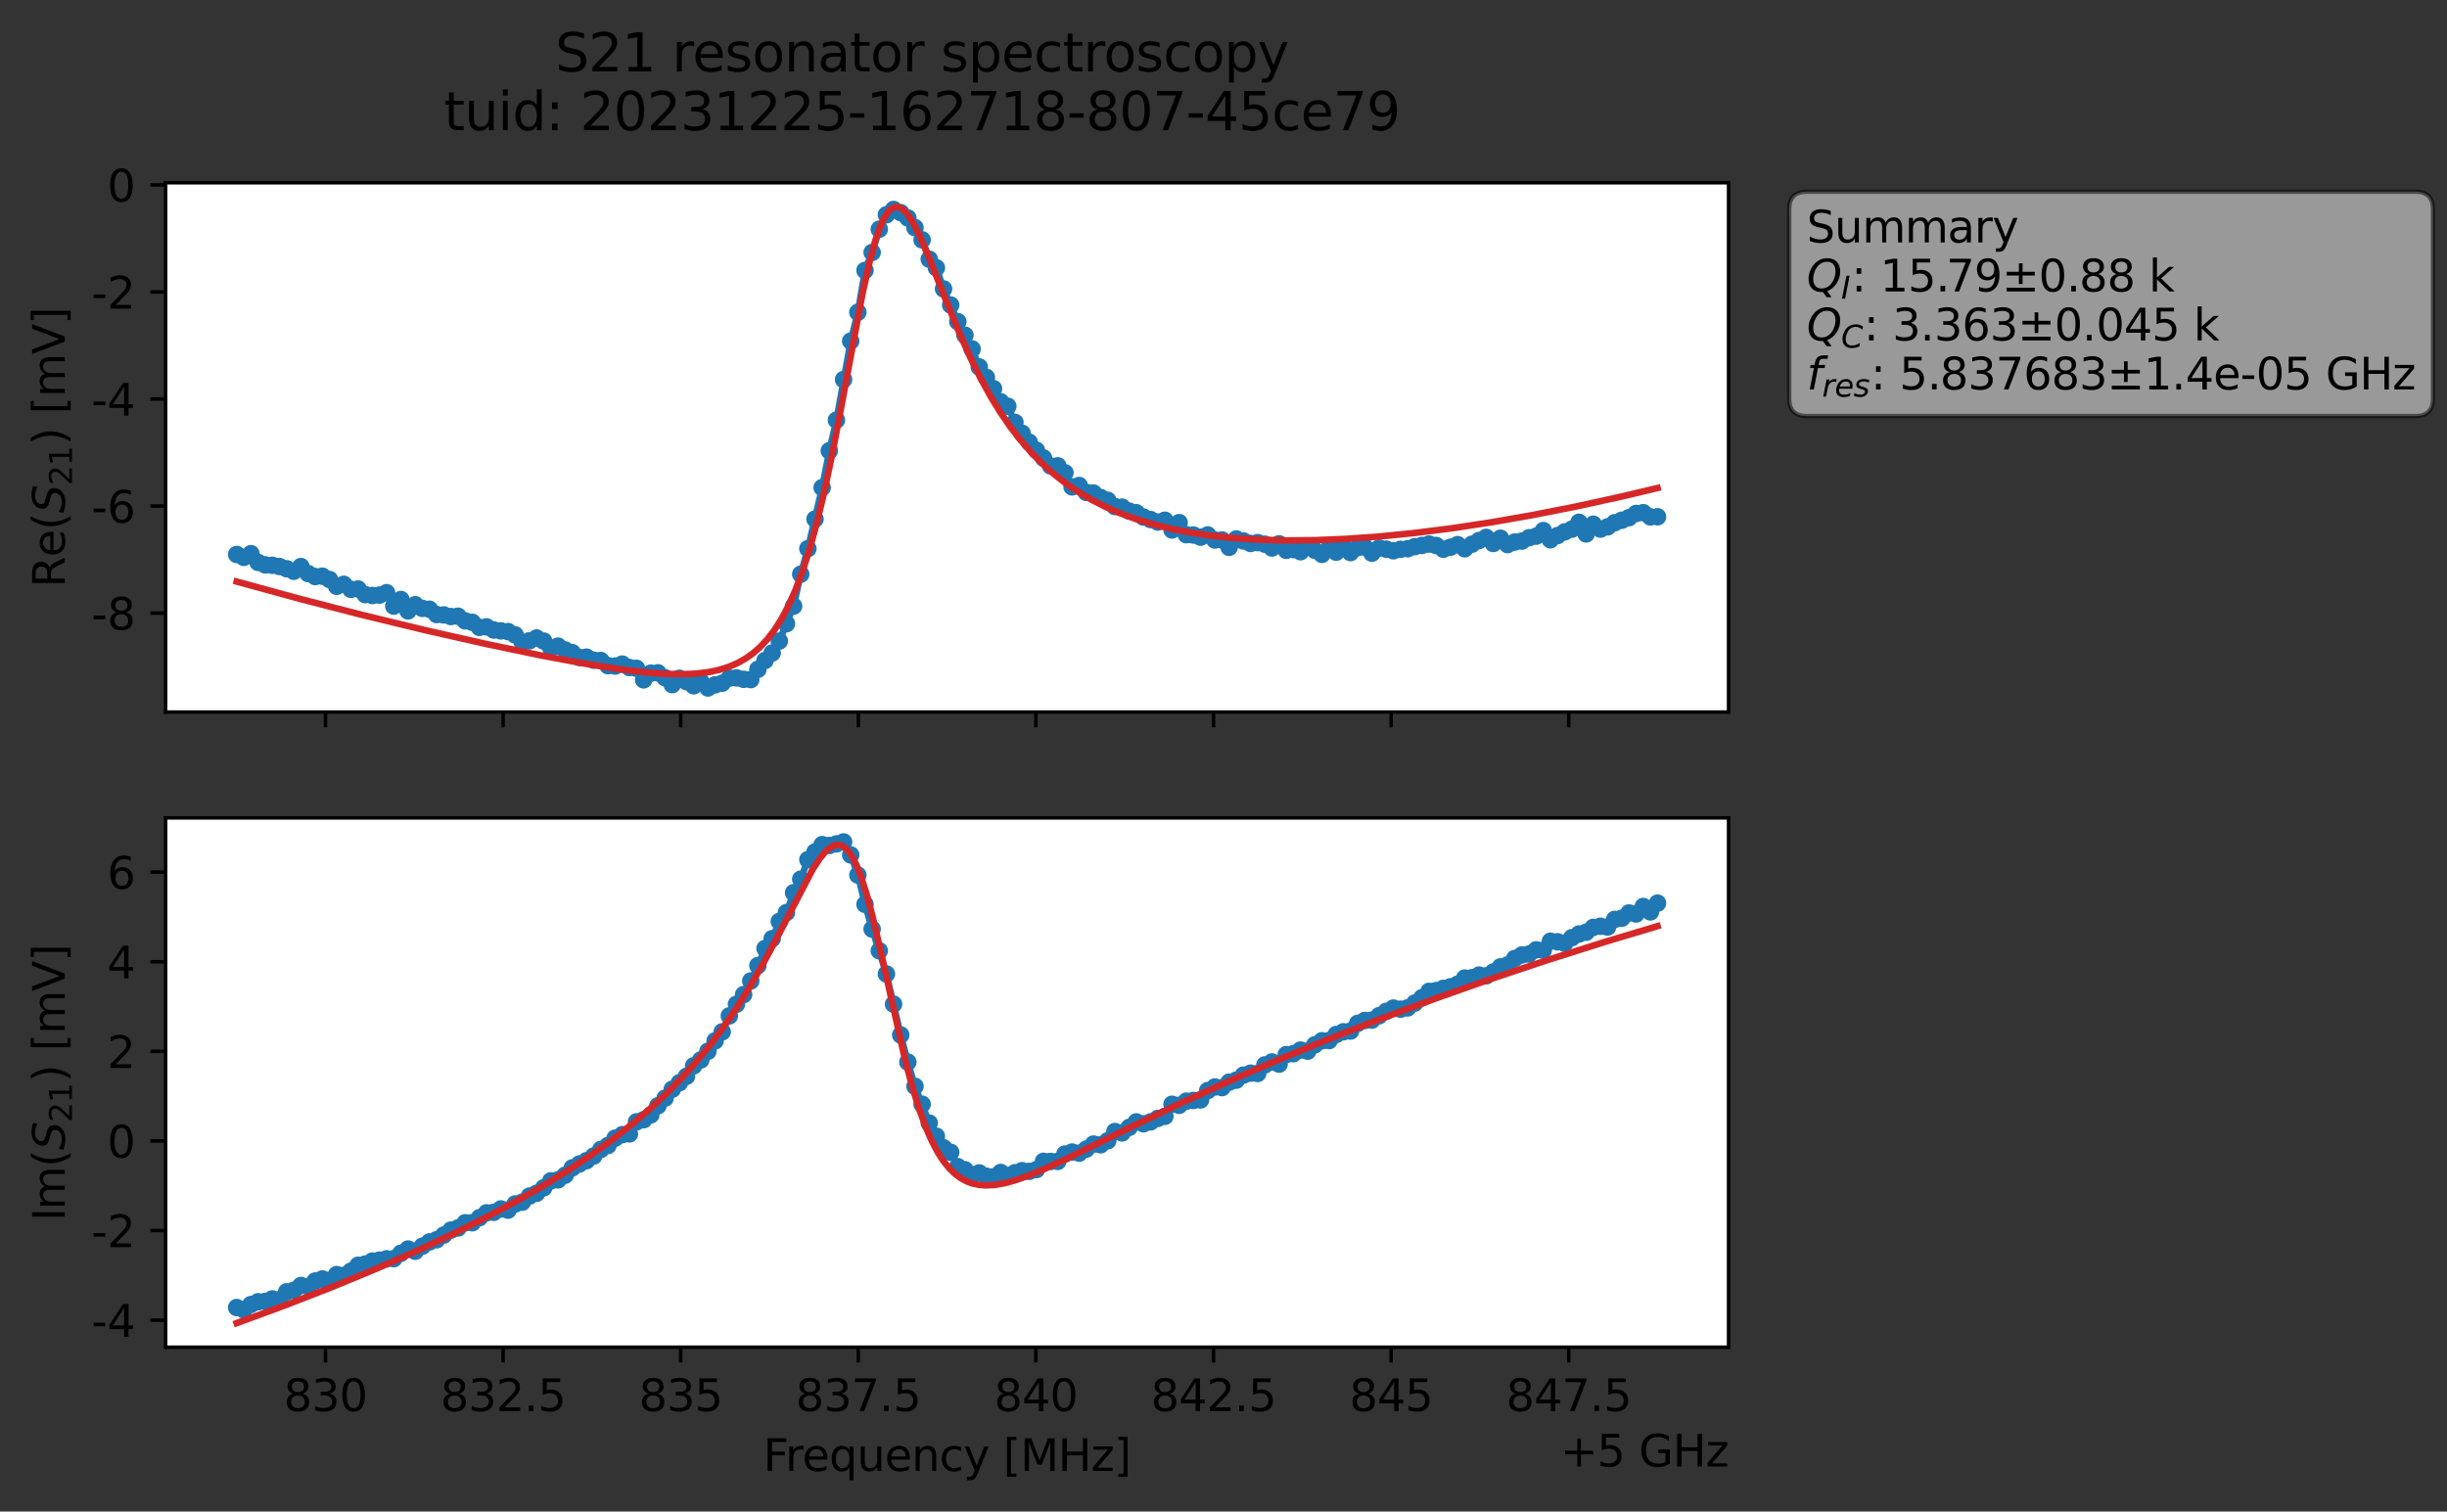 <?xml version="1.0" encoding="utf-8" standalone="no"?>
<!DOCTYPE svg PUBLIC "-//W3C//DTD SVG 1.1//EN"
  "http://www.w3.org/Graphics/SVG/1.1/DTD/svg11.dtd">
<svg xmlns:xlink="http://www.w3.org/1999/xlink" width="559.124pt" height="345.428pt" viewBox="0 0 559.124 345.428" xmlns="http://www.w3.org/2000/svg" version="1.1">
 <rect x="0" y="0" width="559.124" height="345.428" fill="#333333" stroke="none"/>
 <defs>
  <style type="text/css">*{stroke-linejoin: round; stroke-linecap: butt}</style>
 </defs>
 <g id="figure_1">
  <g id="patch_1">
   <path d="M 0 345.428 
L 559.124 345.428 
L 559.124 -0 
L 0 -0 
L 0 345.428 
z
" style="fill: none; opacity: 0"/>
  </g>
  <g id="axes_1">
   <g id="patch_2">
    <path d="M 37.848 162.72 
L 394.968 162.72 
L 394.968 41.76 
L 37.848 41.76 
z
" style="fill: #ffffff"/>
   </g>
   <g id="matplotlib.axis_1">
    <g id="xtick_1">
     <g id="line2d_1">
      <defs>
       <path id="m7456aad4d5" d="M 0 0 
L 0 3.5 
" style="stroke: #000000; stroke-width: 0.8"/>
      </defs>
      <g>
       <use xlink:href="#m7456aad4d5" x="74.372" y="162.72" style="stroke: #000000; stroke-width: 0.8"/>
      </g>
     </g>
    </g>
    <g id="xtick_2">
     <g id="line2d_2">
      <g>
       <use xlink:href="#m7456aad4d5" x="114.954" y="162.72" style="stroke: #000000; stroke-width: 0.8"/>
      </g>
     </g>
    </g>
    <g id="xtick_3">
     <g id="line2d_3">
      <g>
       <use xlink:href="#m7456aad4d5" x="155.536" y="162.72" style="stroke: #000000; stroke-width: 0.8"/>
      </g>
     </g>
    </g>
    <g id="xtick_4">
     <g id="line2d_4">
      <g>
       <use xlink:href="#m7456aad4d5" x="196.118" y="162.72" style="stroke: #000000; stroke-width: 0.8"/>
      </g>
     </g>
    </g>
    <g id="xtick_5">
     <g id="line2d_5">
      <g>
       <use xlink:href="#m7456aad4d5" x="236.699" y="162.72" style="stroke: #000000; stroke-width: 0.8"/>
      </g>
     </g>
    </g>
    <g id="xtick_6">
     <g id="line2d_6">
      <g>
       <use xlink:href="#m7456aad4d5" x="277.281" y="162.72" style="stroke: #000000; stroke-width: 0.8"/>
      </g>
     </g>
    </g>
    <g id="xtick_7">
     <g id="line2d_7">
      <g>
       <use xlink:href="#m7456aad4d5" x="317.863" y="162.72" style="stroke: #000000; stroke-width: 0.8"/>
      </g>
     </g>
    </g>
    <g id="xtick_8">
     <g id="line2d_8">
      <g>
       <use xlink:href="#m7456aad4d5" x="358.445" y="162.72" style="stroke: #000000; stroke-width: 0.8"/>
      </g>
     </g>
    </g>
   </g>
   <g id="matplotlib.axis_2">
    <g id="ytick_1">
     <g id="line2d_9">
      <defs>
       <path id="mb633b8a4e3" d="M 0 0 
L -3.5 0 
" style="stroke: #000000; stroke-width: 0.8"/>
      </defs>
      <g>
       <use xlink:href="#mb633b8a4e3" x="37.848" y="140.108" style="stroke: #000000; stroke-width: 0.8"/>
      </g>
     </g>
     <g id="text_1">
      <!-- -8 -->
      <g transform="translate(20.878 143.907) scale(0.1 -0.1)">
       <defs>
        <path id="DejaVuSans-2d" d="M 313 2009 
L 1997 2009 
L 1997 1497 
L 313 1497 
L 313 2009 
z
" transform="scale(0.016)"/>
        <path id="DejaVuSans-38" d="M 2034 2216 
Q 1584 2216 1326 1975 
Q 1069 1734 1069 1313 
Q 1069 891 1326 650 
Q 1584 409 2034 409 
Q 2484 409 2743 651 
Q 3003 894 3003 1313 
Q 3003 1734 2745 1975 
Q 2488 2216 2034 2216 
z
M 1403 2484 
Q 997 2584 770 2862 
Q 544 3141 544 3541 
Q 544 4100 942 4425 
Q 1341 4750 2034 4750 
Q 2731 4750 3128 4425 
Q 3525 4100 3525 3541 
Q 3525 3141 3298 2862 
Q 3072 2584 2669 2484 
Q 3125 2378 3379 2068 
Q 3634 1759 3634 1313 
Q 3634 634 3220 271 
Q 2806 -91 2034 -91 
Q 1263 -91 848 271 
Q 434 634 434 1313 
Q 434 1759 690 2068 
Q 947 2378 1403 2484 
z
M 1172 3481 
Q 1172 3119 1398 2916 
Q 1625 2713 2034 2713 
Q 2441 2713 2670 2916 
Q 2900 3119 2900 3481 
Q 2900 3844 2670 4047 
Q 2441 4250 2034 4250 
Q 1625 4250 1398 4047 
Q 1172 3844 1172 3481 
z
" transform="scale(0.016)"/>
       </defs>
       <use xlink:href="#DejaVuSans-2d"/>
       <use xlink:href="#DejaVuSans-38" x="36.084"/>
      </g>
     </g>
    </g>
    <g id="ytick_2">
     <g id="line2d_10">
      <g>
       <use xlink:href="#mb633b8a4e3" x="37.848" y="115.645" style="stroke: #000000; stroke-width: 0.8"/>
      </g>
     </g>
     <g id="text_2">
      <!-- -6 -->
      <g transform="translate(20.878 119.444) scale(0.1 -0.1)">
       <defs>
        <path id="DejaVuSans-36" d="M 2113 2584 
Q 1688 2584 1439 2293 
Q 1191 2003 1191 1497 
Q 1191 994 1439 701 
Q 1688 409 2113 409 
Q 2538 409 2786 701 
Q 3034 994 3034 1497 
Q 3034 2003 2786 2293 
Q 2538 2584 2113 2584 
z
M 3366 4563 
L 3366 3988 
Q 3128 4100 2886 4159 
Q 2644 4219 2406 4219 
Q 1781 4219 1451 3797 
Q 1122 3375 1075 2522 
Q 1259 2794 1537 2939 
Q 1816 3084 2150 3084 
Q 2853 3084 3261 2657 
Q 3669 2231 3669 1497 
Q 3669 778 3244 343 
Q 2819 -91 2113 -91 
Q 1303 -91 875 529 
Q 447 1150 447 2328 
Q 447 3434 972 4092 
Q 1497 4750 2381 4750 
Q 2619 4750 2861 4703 
Q 3103 4656 3366 4563 
z
" transform="scale(0.016)"/>
       </defs>
       <use xlink:href="#DejaVuSans-2d"/>
       <use xlink:href="#DejaVuSans-36" x="36.084"/>
      </g>
     </g>
    </g>
    <g id="ytick_3">
     <g id="line2d_11">
      <g>
       <use xlink:href="#mb633b8a4e3" x="37.848" y="91.182" style="stroke: #000000; stroke-width: 0.8"/>
      </g>
     </g>
     <g id="text_3">
      <!-- -4 -->
      <g transform="translate(20.878 94.981) scale(0.1 -0.1)">
       <defs>
        <path id="DejaVuSans-34" d="M 2419 4116 
L 825 1625 
L 2419 1625 
L 2419 4116 
z
M 2253 4666 
L 3047 4666 
L 3047 1625 
L 3713 1625 
L 3713 1100 
L 3047 1100 
L 3047 0 
L 2419 0 
L 2419 1100 
L 313 1100 
L 313 1709 
L 2253 4666 
z
" transform="scale(0.016)"/>
       </defs>
       <use xlink:href="#DejaVuSans-2d"/>
       <use xlink:href="#DejaVuSans-34" x="36.084"/>
      </g>
     </g>
    </g>
    <g id="ytick_4">
     <g id="line2d_12">
      <g>
       <use xlink:href="#mb633b8a4e3" x="37.848" y="66.719" style="stroke: #000000; stroke-width: 0.8"/>
      </g>
     </g>
     <g id="text_4">
      <!-- -2 -->
      <g transform="translate(20.878 70.518) scale(0.1 -0.1)">
       <defs>
        <path id="DejaVuSans-32" d="M 1228 531 
L 3431 531 
L 3431 0 
L 469 0 
L 469 531 
Q 828 903 1448 1529 
Q 2069 2156 2228 2338 
Q 2531 2678 2651 2914 
Q 2772 3150 2772 3378 
Q 2772 3750 2511 3984 
Q 2250 4219 1831 4219 
Q 1534 4219 1204 4116 
Q 875 4013 500 3803 
L 500 4441 
Q 881 4594 1212 4672 
Q 1544 4750 1819 4750 
Q 2544 4750 2975 4387 
Q 3406 4025 3406 3419 
Q 3406 3131 3298 2873 
Q 3191 2616 2906 2266 
Q 2828 2175 2409 1742 
Q 1991 1309 1228 531 
z
" transform="scale(0.016)"/>
       </defs>
       <use xlink:href="#DejaVuSans-2d"/>
       <use xlink:href="#DejaVuSans-32" x="36.084"/>
      </g>
     </g>
    </g>
    <g id="ytick_5">
     <g id="line2d_13">
      <g>
       <use xlink:href="#mb633b8a4e3" x="37.848" y="42.256" style="stroke: #000000; stroke-width: 0.8"/>
      </g>
     </g>
     <g id="text_5">
      <!-- 0 -->
      <g transform="translate(24.486 46.055) scale(0.1 -0.1)">
       <defs>
        <path id="DejaVuSans-30" d="M 2034 4250 
Q 1547 4250 1301 3770 
Q 1056 3291 1056 2328 
Q 1056 1369 1301 889 
Q 1547 409 2034 409 
Q 2525 409 2770 889 
Q 3016 1369 3016 2328 
Q 3016 3291 2770 3770 
Q 2525 4250 2034 4250 
z
M 2034 4750 
Q 2819 4750 3233 4129 
Q 3647 3509 3647 2328 
Q 3647 1150 3233 529 
Q 2819 -91 2034 -91 
Q 1250 -91 836 529 
Q 422 1150 422 2328 
Q 422 3509 836 4129 
Q 1250 4750 2034 4750 
z
" transform="scale(0.016)"/>
       </defs>
       <use xlink:href="#DejaVuSans-30"/>
      </g>
     </g>
    </g>
    <g id="text_6">
     <!-- Re$(S_{21})$ [mV] -->
     <g transform="translate(14.798 134.24) rotate(-90) scale(0.1 -0.1)">
      <defs>
       <path id="DejaVuSans-52" d="M 2841 2188 
Q 3044 2119 3236 1894 
Q 3428 1669 3622 1275 
L 4263 0 
L 3584 0 
L 2988 1197 
Q 2756 1666 2539 1819 
Q 2322 1972 1947 1972 
L 1259 1972 
L 1259 0 
L 628 0 
L 628 4666 
L 2053 4666 
Q 2853 4666 3247 4331 
Q 3641 3997 3641 3322 
Q 3641 2881 3436 2590 
Q 3231 2300 2841 2188 
z
M 1259 4147 
L 1259 2491 
L 2053 2491 
Q 2509 2491 2742 2702 
Q 2975 2913 2975 3322 
Q 2975 3731 2742 3939 
Q 2509 4147 2053 4147 
L 1259 4147 
z
" transform="scale(0.016)"/>
       <path id="DejaVuSans-65" d="M 3597 1894 
L 3597 1613 
L 953 1613 
Q 991 1019 1311 708 
Q 1631 397 2203 397 
Q 2534 397 2845 478 
Q 3156 559 3463 722 
L 3463 178 
Q 3153 47 2828 -22 
Q 2503 -91 2169 -91 
Q 1331 -91 842 396 
Q 353 884 353 1716 
Q 353 2575 817 3079 
Q 1281 3584 2069 3584 
Q 2775 3584 3186 3129 
Q 3597 2675 3597 1894 
z
M 3022 2063 
Q 3016 2534 2758 2815 
Q 2500 3097 2075 3097 
Q 1594 3097 1305 2825 
Q 1016 2553 972 2059 
L 3022 2063 
z
" transform="scale(0.016)"/>
       <path id="DejaVuSans-28" d="M 1984 4856 
Q 1566 4138 1362 3434 
Q 1159 2731 1159 2009 
Q 1159 1288 1364 580 
Q 1569 -128 1984 -844 
L 1484 -844 
Q 1016 -109 783 600 
Q 550 1309 550 2009 
Q 550 2706 781 3412 
Q 1013 4119 1484 4856 
L 1984 4856 
z
" transform="scale(0.016)"/>
       <path id="DejaVuSans-Oblique-53" d="M 3859 4513 
L 3738 3897 
Q 3422 4066 3111 4152 
Q 2800 4238 2509 4238 
Q 1944 4238 1609 3991 
Q 1275 3744 1275 3334 
Q 1275 3109 1398 2989 
Q 1522 2869 2034 2731 
L 2413 2638 
Q 3053 2472 3303 2217 
Q 3553 1963 3553 1503 
Q 3553 797 2998 353 
Q 2444 -91 1538 -91 
Q 1166 -91 791 -17 
Q 416 56 38 206 
L 166 856 
Q 513 641 861 531 
Q 1209 422 1556 422 
Q 2147 422 2503 684 
Q 2859 947 2859 1369 
Q 2859 1650 2717 1795 
Q 2575 1941 2106 2059 
L 1728 2156 
Q 1081 2325 845 2545 
Q 609 2766 609 3163 
Q 609 3859 1145 4304 
Q 1681 4750 2541 4750 
Q 2875 4750 3203 4690 
Q 3531 4631 3859 4513 
z
" transform="scale(0.016)"/>
       <path id="DejaVuSans-31" d="M 794 531 
L 1825 531 
L 1825 4091 
L 703 3866 
L 703 4441 
L 1819 4666 
L 2450 4666 
L 2450 531 
L 3481 531 
L 3481 0 
L 794 0 
L 794 531 
z
" transform="scale(0.016)"/>
       <path id="DejaVuSans-29" d="M 513 4856 
L 1013 4856 
Q 1481 4119 1714 3412 
Q 1947 2706 1947 2009 
Q 1947 1309 1714 600 
Q 1481 -109 1013 -844 
L 513 -844 
Q 928 -128 1133 580 
Q 1338 1288 1338 2009 
Q 1338 2731 1133 3434 
Q 928 4138 513 4856 
z
" transform="scale(0.016)"/>
       <path id="DejaVuSans-20" transform="scale(0.016)"/>
       <path id="DejaVuSans-5b" d="M 550 4863 
L 1875 4863 
L 1875 4416 
L 1125 4416 
L 1125 -397 
L 1875 -397 
L 1875 -844 
L 550 -844 
L 550 4863 
z
" transform="scale(0.016)"/>
       <path id="DejaVuSans-6d" d="M 3328 2828 
Q 3544 3216 3844 3400 
Q 4144 3584 4550 3584 
Q 5097 3584 5394 3201 
Q 5691 2819 5691 2113 
L 5691 0 
L 5113 0 
L 5113 2094 
Q 5113 2597 4934 2840 
Q 4756 3084 4391 3084 
Q 3944 3084 3684 2787 
Q 3425 2491 3425 1978 
L 3425 0 
L 2847 0 
L 2847 2094 
Q 2847 2600 2669 2842 
Q 2491 3084 2119 3084 
Q 1678 3084 1418 2786 
Q 1159 2488 1159 1978 
L 1159 0 
L 581 0 
L 581 3500 
L 1159 3500 
L 1159 2956 
Q 1356 3278 1631 3431 
Q 1906 3584 2284 3584 
Q 2666 3584 2933 3390 
Q 3200 3197 3328 2828 
z
" transform="scale(0.016)"/>
       <path id="DejaVuSans-56" d="M 1831 0 
L 50 4666 
L 709 4666 
L 2188 738 
L 3669 4666 
L 4325 4666 
L 2547 0 
L 1831 0 
z
" transform="scale(0.016)"/>
       <path id="DejaVuSans-5d" d="M 1947 4863 
L 1947 -844 
L 622 -844 
L 622 -397 
L 1369 -397 
L 1369 4416 
L 622 4416 
L 622 4863 
L 1947 4863 
z
" transform="scale(0.016)"/>
      </defs>
      <use xlink:href="#DejaVuSans-52" transform="translate(0 0.016)"/>
      <use xlink:href="#DejaVuSans-65" transform="translate(69.482 0.016)"/>
      <use xlink:href="#DejaVuSans-28" transform="translate(131.006 0.016)"/>
      <use xlink:href="#DejaVuSans-Oblique-53" transform="translate(170.02 0.016)"/>
      <use xlink:href="#DejaVuSans-32" transform="translate(233.496 -16.391) scale(0.7)"/>
      <use xlink:href="#DejaVuSans-31" transform="translate(278.032 -16.391) scale(0.7)"/>
      <use xlink:href="#DejaVuSans-29" transform="translate(325.303 0.016)"/>
      <use xlink:href="#DejaVuSans-20" transform="translate(364.316 0.016)"/>
      <use xlink:href="#DejaVuSans-5b" transform="translate(396.104 0.016)"/>
      <use xlink:href="#DejaVuSans-6d" transform="translate(435.117 0.016)"/>
      <use xlink:href="#DejaVuSans-56" transform="translate(532.529 0.016)"/>
      <use xlink:href="#DejaVuSans-5d" transform="translate(600.938 0.016)"/>
     </g>
    </g>
   </g>
   <g id="line2d_14">
    <path d="M 54.081 126.712 
L 55.713 127.374 
L 57.344 126.537 
L 58.975 128.53 
L 60.607 129.093 
L 62.238 129.192 
L 63.87 129.464 
L 67.133 130.552 
L 68.764 129.473 
L 70.395 131.077 
L 72.027 131.762 
L 73.658 131.676 
L 75.29 132.438 
L 76.921 133.992 
L 78.553 133.532 
L 80.184 134.681 
L 81.815 134.603 
L 83.447 135.883 
L 85.078 136.088 
L 86.71 135.994 
L 88.341 135.453 
L 89.973 138.506 
L 91.604 137.01 
L 93.235 139.606 
L 94.867 138.195 
L 96.498 139.035 
L 98.13 139.234 
L 99.761 140.439 
L 101.393 140.533 
L 103.024 140.904 
L 104.655 140.827 
L 106.287 141.892 
L 107.918 142.224 
L 109.55 143.372 
L 111.181 143.255 
L 112.813 143.978 
L 116.076 144.336 
L 117.707 145.096 
L 119.338 146.782 
L 120.97 146.44 
L 122.601 145.803 
L 124.233 146.507 
L 125.864 148.095 
L 127.496 147.659 
L 129.127 148.544 
L 130.758 149.15 
L 132.39 150.258 
L 134.021 150.176 
L 135.653 150.877 
L 137.284 150.941 
L 138.916 152.129 
L 140.547 152.215 
L 142.178 151.762 
L 143.81 152.549 
L 145.441 152.734 
L 147.073 155.362 
L 148.704 153.836 
L 150.336 153.763 
L 151.967 154.885 
L 153.598 156.459 
L 155.23 155.008 
L 156.861 155.768 
L 158.493 156.72 
L 160.124 155.76 
L 161.756 157.222 
L 163.387 156.518 
L 165.018 156.131 
L 166.65 154.968 
L 168.281 154.919 
L 169.913 155.242 
L 171.544 155.304 
L 173.176 152.96 
L 174.807 150.942 
L 176.438 149.23 
L 178.07 146.497 
L 181.333 138.517 
L 182.964 131.222 
L 184.596 125.378 
L 187.858 111.432 
L 189.49 103.018 
L 191.121 96.014 
L 194.384 77.947 
L 196.016 71.363 
L 197.647 61.8 
L 199.278 57.688 
L 200.91 52.385 
L 202.541 49.083 
L 204.173 47.866 
L 205.804 48.596 
L 207.436 49.81 
L 209.067 52.03 
L 210.698 54.82 
L 212.33 59.238 
L 213.961 61.202 
L 215.593 66.026 
L 218.856 73.505 
L 222.118 79.751 
L 223.75 83.862 
L 227.013 88.827 
L 228.644 91.819 
L 230.276 92.842 
L 231.907 96.53 
L 233.538 99.004 
L 235.17 101.058 
L 240.064 106.486 
L 241.696 106.454 
L 243.327 108.035 
L 244.958 111.268 
L 246.59 110.953 
L 248.221 112.539 
L 249.853 112.671 
L 251.484 113.702 
L 253.116 114.34 
L 254.747 115.755 
L 256.378 115.899 
L 258.01 116.803 
L 259.641 117.173 
L 261.273 118.163 
L 264.536 119.299 
L 266.167 118.891 
L 267.798 121.116 
L 269.43 119.437 
L 271.061 122.193 
L 272.693 122.273 
L 274.324 122.761 
L 275.956 122.252 
L 277.587 123.407 
L 279.218 123.401 
L 280.85 125.079 
L 282.481 123.172 
L 285.744 124.195 
L 287.376 124.004 
L 289.007 124.367 
L 290.638 125.232 
L 292.27 124.286 
L 293.901 125.765 
L 295.533 125.585 
L 297.164 126.084 
L 298.796 124.967 
L 300.427 125.749 
L 302.059 126.686 
L 303.69 125.23 
L 305.321 126.191 
L 306.953 124.919 
L 308.584 126.284 
L 310.216 125.149 
L 311.847 125.026 
L 313.479 126.425 
L 315.11 125.252 
L 316.741 125.497 
L 318.373 125.864 
L 320.004 125.536 
L 321.636 125.403 
L 323.267 124.922 
L 326.53 124.337 
L 328.161 124.663 
L 329.793 125.51 
L 331.424 125.05 
L 333.056 124.462 
L 334.687 125.406 
L 336.319 124.374 
L 337.95 123.528 
L 339.581 122.815 
L 341.213 124.203 
L 342.844 122.999 
L 344.476 124.454 
L 346.107 123.879 
L 347.739 123.655 
L 349.37 122.892 
L 351.001 122.53 
L 352.633 121.254 
L 354.264 123.351 
L 357.527 121.551 
L 359.159 120.938 
L 360.79 119.362 
L 362.421 122.019 
L 364.053 119.803 
L 365.684 120.916 
L 367.316 120.404 
L 368.947 119.462 
L 372.21 118.307 
L 373.841 117.342 
L 375.473 117.164 
L 377.104 118.128 
L 378.736 118.097 
L 378.736 118.097 
" clip-path="url(#p53244e79e6)" style="fill: none; stroke: #1f77b4; stroke-width: 1.5; stroke-linecap: square"/>
    <defs>
     <path id="m751ee35769" d="M 0 1.5 
C 0.398 1.5 0.779 1.342 1.061 1.061 
C 1.342 0.779 1.5 0.398 1.5 0 
C 1.5 -0.398 1.342 -0.779 1.061 -1.061 
C 0.779 -1.342 0.398 -1.5 0 -1.5 
C -0.398 -1.5 -0.779 -1.342 -1.061 -1.061 
C -1.342 -0.779 -1.5 -0.398 -1.5 0 
C -1.5 0.398 -1.342 0.779 -1.061 1.061 
C -0.779 1.342 -0.398 1.5 0 1.5 
z
" style="stroke: #1f77b4"/>
    </defs>
    <g clip-path="url(#p53244e79e6)">
     <use xlink:href="#m751ee35769" x="54.081" y="126.712" style="fill: #1f77b4; stroke: #1f77b4"/>
     <use xlink:href="#m751ee35769" x="55.713" y="127.374" style="fill: #1f77b4; stroke: #1f77b4"/>
     <use xlink:href="#m751ee35769" x="57.344" y="126.537" style="fill: #1f77b4; stroke: #1f77b4"/>
     <use xlink:href="#m751ee35769" x="58.975" y="128.53" style="fill: #1f77b4; stroke: #1f77b4"/>
     <use xlink:href="#m751ee35769" x="60.607" y="129.093" style="fill: #1f77b4; stroke: #1f77b4"/>
     <use xlink:href="#m751ee35769" x="62.238" y="129.192" style="fill: #1f77b4; stroke: #1f77b4"/>
     <use xlink:href="#m751ee35769" x="63.87" y="129.464" style="fill: #1f77b4; stroke: #1f77b4"/>
     <use xlink:href="#m751ee35769" x="65.501" y="129.978" style="fill: #1f77b4; stroke: #1f77b4"/>
     <use xlink:href="#m751ee35769" x="67.133" y="130.552" style="fill: #1f77b4; stroke: #1f77b4"/>
     <use xlink:href="#m751ee35769" x="68.764" y="129.473" style="fill: #1f77b4; stroke: #1f77b4"/>
     <use xlink:href="#m751ee35769" x="70.395" y="131.077" style="fill: #1f77b4; stroke: #1f77b4"/>
     <use xlink:href="#m751ee35769" x="72.027" y="131.762" style="fill: #1f77b4; stroke: #1f77b4"/>
     <use xlink:href="#m751ee35769" x="73.658" y="131.676" style="fill: #1f77b4; stroke: #1f77b4"/>
     <use xlink:href="#m751ee35769" x="75.29" y="132.438" style="fill: #1f77b4; stroke: #1f77b4"/>
     <use xlink:href="#m751ee35769" x="76.921" y="133.992" style="fill: #1f77b4; stroke: #1f77b4"/>
     <use xlink:href="#m751ee35769" x="78.553" y="133.532" style="fill: #1f77b4; stroke: #1f77b4"/>
     <use xlink:href="#m751ee35769" x="80.184" y="134.681" style="fill: #1f77b4; stroke: #1f77b4"/>
     <use xlink:href="#m751ee35769" x="81.815" y="134.603" style="fill: #1f77b4; stroke: #1f77b4"/>
     <use xlink:href="#m751ee35769" x="83.447" y="135.883" style="fill: #1f77b4; stroke: #1f77b4"/>
     <use xlink:href="#m751ee35769" x="85.078" y="136.088" style="fill: #1f77b4; stroke: #1f77b4"/>
     <use xlink:href="#m751ee35769" x="86.71" y="135.994" style="fill: #1f77b4; stroke: #1f77b4"/>
     <use xlink:href="#m751ee35769" x="88.341" y="135.453" style="fill: #1f77b4; stroke: #1f77b4"/>
     <use xlink:href="#m751ee35769" x="89.973" y="138.506" style="fill: #1f77b4; stroke: #1f77b4"/>
     <use xlink:href="#m751ee35769" x="91.604" y="137.01" style="fill: #1f77b4; stroke: #1f77b4"/>
     <use xlink:href="#m751ee35769" x="93.235" y="139.606" style="fill: #1f77b4; stroke: #1f77b4"/>
     <use xlink:href="#m751ee35769" x="94.867" y="138.195" style="fill: #1f77b4; stroke: #1f77b4"/>
     <use xlink:href="#m751ee35769" x="96.498" y="139.035" style="fill: #1f77b4; stroke: #1f77b4"/>
     <use xlink:href="#m751ee35769" x="98.13" y="139.234" style="fill: #1f77b4; stroke: #1f77b4"/>
     <use xlink:href="#m751ee35769" x="99.761" y="140.439" style="fill: #1f77b4; stroke: #1f77b4"/>
     <use xlink:href="#m751ee35769" x="101.393" y="140.533" style="fill: #1f77b4; stroke: #1f77b4"/>
     <use xlink:href="#m751ee35769" x="103.024" y="140.904" style="fill: #1f77b4; stroke: #1f77b4"/>
     <use xlink:href="#m751ee35769" x="104.655" y="140.827" style="fill: #1f77b4; stroke: #1f77b4"/>
     <use xlink:href="#m751ee35769" x="106.287" y="141.892" style="fill: #1f77b4; stroke: #1f77b4"/>
     <use xlink:href="#m751ee35769" x="107.918" y="142.224" style="fill: #1f77b4; stroke: #1f77b4"/>
     <use xlink:href="#m751ee35769" x="109.55" y="143.372" style="fill: #1f77b4; stroke: #1f77b4"/>
     <use xlink:href="#m751ee35769" x="111.181" y="143.255" style="fill: #1f77b4; stroke: #1f77b4"/>
     <use xlink:href="#m751ee35769" x="112.813" y="143.978" style="fill: #1f77b4; stroke: #1f77b4"/>
     <use xlink:href="#m751ee35769" x="114.444" y="144.173" style="fill: #1f77b4; stroke: #1f77b4"/>
     <use xlink:href="#m751ee35769" x="116.076" y="144.336" style="fill: #1f77b4; stroke: #1f77b4"/>
     <use xlink:href="#m751ee35769" x="117.707" y="145.096" style="fill: #1f77b4; stroke: #1f77b4"/>
     <use xlink:href="#m751ee35769" x="119.338" y="146.782" style="fill: #1f77b4; stroke: #1f77b4"/>
     <use xlink:href="#m751ee35769" x="120.97" y="146.44" style="fill: #1f77b4; stroke: #1f77b4"/>
     <use xlink:href="#m751ee35769" x="122.601" y="145.803" style="fill: #1f77b4; stroke: #1f77b4"/>
     <use xlink:href="#m751ee35769" x="124.233" y="146.507" style="fill: #1f77b4; stroke: #1f77b4"/>
     <use xlink:href="#m751ee35769" x="125.864" y="148.095" style="fill: #1f77b4; stroke: #1f77b4"/>
     <use xlink:href="#m751ee35769" x="127.496" y="147.659" style="fill: #1f77b4; stroke: #1f77b4"/>
     <use xlink:href="#m751ee35769" x="129.127" y="148.544" style="fill: #1f77b4; stroke: #1f77b4"/>
     <use xlink:href="#m751ee35769" x="130.758" y="149.15" style="fill: #1f77b4; stroke: #1f77b4"/>
     <use xlink:href="#m751ee35769" x="132.39" y="150.258" style="fill: #1f77b4; stroke: #1f77b4"/>
     <use xlink:href="#m751ee35769" x="134.021" y="150.176" style="fill: #1f77b4; stroke: #1f77b4"/>
     <use xlink:href="#m751ee35769" x="135.653" y="150.877" style="fill: #1f77b4; stroke: #1f77b4"/>
     <use xlink:href="#m751ee35769" x="137.284" y="150.941" style="fill: #1f77b4; stroke: #1f77b4"/>
     <use xlink:href="#m751ee35769" x="138.916" y="152.129" style="fill: #1f77b4; stroke: #1f77b4"/>
     <use xlink:href="#m751ee35769" x="140.547" y="152.215" style="fill: #1f77b4; stroke: #1f77b4"/>
     <use xlink:href="#m751ee35769" x="142.178" y="151.762" style="fill: #1f77b4; stroke: #1f77b4"/>
     <use xlink:href="#m751ee35769" x="143.81" y="152.549" style="fill: #1f77b4; stroke: #1f77b4"/>
     <use xlink:href="#m751ee35769" x="145.441" y="152.734" style="fill: #1f77b4; stroke: #1f77b4"/>
     <use xlink:href="#m751ee35769" x="147.073" y="155.362" style="fill: #1f77b4; stroke: #1f77b4"/>
     <use xlink:href="#m751ee35769" x="148.704" y="153.836" style="fill: #1f77b4; stroke: #1f77b4"/>
     <use xlink:href="#m751ee35769" x="150.336" y="153.763" style="fill: #1f77b4; stroke: #1f77b4"/>
     <use xlink:href="#m751ee35769" x="151.967" y="154.885" style="fill: #1f77b4; stroke: #1f77b4"/>
     <use xlink:href="#m751ee35769" x="153.598" y="156.459" style="fill: #1f77b4; stroke: #1f77b4"/>
     <use xlink:href="#m751ee35769" x="155.23" y="155.008" style="fill: #1f77b4; stroke: #1f77b4"/>
     <use xlink:href="#m751ee35769" x="156.861" y="155.768" style="fill: #1f77b4; stroke: #1f77b4"/>
     <use xlink:href="#m751ee35769" x="158.493" y="156.72" style="fill: #1f77b4; stroke: #1f77b4"/>
     <use xlink:href="#m751ee35769" x="160.124" y="155.76" style="fill: #1f77b4; stroke: #1f77b4"/>
     <use xlink:href="#m751ee35769" x="161.756" y="157.222" style="fill: #1f77b4; stroke: #1f77b4"/>
     <use xlink:href="#m751ee35769" x="163.387" y="156.518" style="fill: #1f77b4; stroke: #1f77b4"/>
     <use xlink:href="#m751ee35769" x="165.018" y="156.131" style="fill: #1f77b4; stroke: #1f77b4"/>
     <use xlink:href="#m751ee35769" x="166.65" y="154.968" style="fill: #1f77b4; stroke: #1f77b4"/>
     <use xlink:href="#m751ee35769" x="168.281" y="154.919" style="fill: #1f77b4; stroke: #1f77b4"/>
     <use xlink:href="#m751ee35769" x="169.913" y="155.242" style="fill: #1f77b4; stroke: #1f77b4"/>
     <use xlink:href="#m751ee35769" x="171.544" y="155.304" style="fill: #1f77b4; stroke: #1f77b4"/>
     <use xlink:href="#m751ee35769" x="173.176" y="152.96" style="fill: #1f77b4; stroke: #1f77b4"/>
     <use xlink:href="#m751ee35769" x="174.807" y="150.942" style="fill: #1f77b4; stroke: #1f77b4"/>
     <use xlink:href="#m751ee35769" x="176.438" y="149.23" style="fill: #1f77b4; stroke: #1f77b4"/>
     <use xlink:href="#m751ee35769" x="178.07" y="146.497" style="fill: #1f77b4; stroke: #1f77b4"/>
     <use xlink:href="#m751ee35769" x="179.701" y="142.534" style="fill: #1f77b4; stroke: #1f77b4"/>
     <use xlink:href="#m751ee35769" x="181.333" y="138.517" style="fill: #1f77b4; stroke: #1f77b4"/>
     <use xlink:href="#m751ee35769" x="182.964" y="131.222" style="fill: #1f77b4; stroke: #1f77b4"/>
     <use xlink:href="#m751ee35769" x="184.596" y="125.378" style="fill: #1f77b4; stroke: #1f77b4"/>
     <use xlink:href="#m751ee35769" x="186.227" y="118.625" style="fill: #1f77b4; stroke: #1f77b4"/>
     <use xlink:href="#m751ee35769" x="187.858" y="111.432" style="fill: #1f77b4; stroke: #1f77b4"/>
     <use xlink:href="#m751ee35769" x="189.49" y="103.018" style="fill: #1f77b4; stroke: #1f77b4"/>
     <use xlink:href="#m751ee35769" x="191.121" y="96.014" style="fill: #1f77b4; stroke: #1f77b4"/>
     <use xlink:href="#m751ee35769" x="192.753" y="86.735" style="fill: #1f77b4; stroke: #1f77b4"/>
     <use xlink:href="#m751ee35769" x="194.384" y="77.947" style="fill: #1f77b4; stroke: #1f77b4"/>
     <use xlink:href="#m751ee35769" x="196.016" y="71.363" style="fill: #1f77b4; stroke: #1f77b4"/>
     <use xlink:href="#m751ee35769" x="197.647" y="61.8" style="fill: #1f77b4; stroke: #1f77b4"/>
     <use xlink:href="#m751ee35769" x="199.278" y="57.688" style="fill: #1f77b4; stroke: #1f77b4"/>
     <use xlink:href="#m751ee35769" x="200.91" y="52.385" style="fill: #1f77b4; stroke: #1f77b4"/>
     <use xlink:href="#m751ee35769" x="202.541" y="49.083" style="fill: #1f77b4; stroke: #1f77b4"/>
     <use xlink:href="#m751ee35769" x="204.173" y="47.866" style="fill: #1f77b4; stroke: #1f77b4"/>
     <use xlink:href="#m751ee35769" x="205.804" y="48.596" style="fill: #1f77b4; stroke: #1f77b4"/>
     <use xlink:href="#m751ee35769" x="207.436" y="49.81" style="fill: #1f77b4; stroke: #1f77b4"/>
     <use xlink:href="#m751ee35769" x="209.067" y="52.03" style="fill: #1f77b4; stroke: #1f77b4"/>
     <use xlink:href="#m751ee35769" x="210.698" y="54.82" style="fill: #1f77b4; stroke: #1f77b4"/>
     <use xlink:href="#m751ee35769" x="212.33" y="59.238" style="fill: #1f77b4; stroke: #1f77b4"/>
     <use xlink:href="#m751ee35769" x="213.961" y="61.202" style="fill: #1f77b4; stroke: #1f77b4"/>
     <use xlink:href="#m751ee35769" x="215.593" y="66.026" style="fill: #1f77b4; stroke: #1f77b4"/>
     <use xlink:href="#m751ee35769" x="217.224" y="69.705" style="fill: #1f77b4; stroke: #1f77b4"/>
     <use xlink:href="#m751ee35769" x="218.856" y="73.505" style="fill: #1f77b4; stroke: #1f77b4"/>
     <use xlink:href="#m751ee35769" x="220.487" y="76.603" style="fill: #1f77b4; stroke: #1f77b4"/>
     <use xlink:href="#m751ee35769" x="222.118" y="79.751" style="fill: #1f77b4; stroke: #1f77b4"/>
     <use xlink:href="#m751ee35769" x="223.75" y="83.862" style="fill: #1f77b4; stroke: #1f77b4"/>
     <use xlink:href="#m751ee35769" x="225.381" y="86.247" style="fill: #1f77b4; stroke: #1f77b4"/>
     <use xlink:href="#m751ee35769" x="227.013" y="88.827" style="fill: #1f77b4; stroke: #1f77b4"/>
     <use xlink:href="#m751ee35769" x="228.644" y="91.819" style="fill: #1f77b4; stroke: #1f77b4"/>
     <use xlink:href="#m751ee35769" x="230.276" y="92.842" style="fill: #1f77b4; stroke: #1f77b4"/>
     <use xlink:href="#m751ee35769" x="231.907" y="96.53" style="fill: #1f77b4; stroke: #1f77b4"/>
     <use xlink:href="#m751ee35769" x="233.538" y="99.004" style="fill: #1f77b4; stroke: #1f77b4"/>
     <use xlink:href="#m751ee35769" x="235.17" y="101.058" style="fill: #1f77b4; stroke: #1f77b4"/>
     <use xlink:href="#m751ee35769" x="236.801" y="102.892" style="fill: #1f77b4; stroke: #1f77b4"/>
     <use xlink:href="#m751ee35769" x="238.433" y="104.673" style="fill: #1f77b4; stroke: #1f77b4"/>
     <use xlink:href="#m751ee35769" x="240.064" y="106.486" style="fill: #1f77b4; stroke: #1f77b4"/>
     <use xlink:href="#m751ee35769" x="241.696" y="106.454" style="fill: #1f77b4; stroke: #1f77b4"/>
     <use xlink:href="#m751ee35769" x="243.327" y="108.035" style="fill: #1f77b4; stroke: #1f77b4"/>
     <use xlink:href="#m751ee35769" x="244.958" y="111.268" style="fill: #1f77b4; stroke: #1f77b4"/>
     <use xlink:href="#m751ee35769" x="246.59" y="110.953" style="fill: #1f77b4; stroke: #1f77b4"/>
     <use xlink:href="#m751ee35769" x="248.221" y="112.539" style="fill: #1f77b4; stroke: #1f77b4"/>
     <use xlink:href="#m751ee35769" x="249.853" y="112.671" style="fill: #1f77b4; stroke: #1f77b4"/>
     <use xlink:href="#m751ee35769" x="251.484" y="113.702" style="fill: #1f77b4; stroke: #1f77b4"/>
     <use xlink:href="#m751ee35769" x="253.116" y="114.34" style="fill: #1f77b4; stroke: #1f77b4"/>
     <use xlink:href="#m751ee35769" x="254.747" y="115.755" style="fill: #1f77b4; stroke: #1f77b4"/>
     <use xlink:href="#m751ee35769" x="256.378" y="115.899" style="fill: #1f77b4; stroke: #1f77b4"/>
     <use xlink:href="#m751ee35769" x="258.01" y="116.803" style="fill: #1f77b4; stroke: #1f77b4"/>
     <use xlink:href="#m751ee35769" x="259.641" y="117.173" style="fill: #1f77b4; stroke: #1f77b4"/>
     <use xlink:href="#m751ee35769" x="261.273" y="118.163" style="fill: #1f77b4; stroke: #1f77b4"/>
     <use xlink:href="#m751ee35769" x="262.904" y="118.74" style="fill: #1f77b4; stroke: #1f77b4"/>
     <use xlink:href="#m751ee35769" x="264.536" y="119.299" style="fill: #1f77b4; stroke: #1f77b4"/>
     <use xlink:href="#m751ee35769" x="266.167" y="118.891" style="fill: #1f77b4; stroke: #1f77b4"/>
     <use xlink:href="#m751ee35769" x="267.798" y="121.116" style="fill: #1f77b4; stroke: #1f77b4"/>
     <use xlink:href="#m751ee35769" x="269.43" y="119.437" style="fill: #1f77b4; stroke: #1f77b4"/>
     <use xlink:href="#m751ee35769" x="271.061" y="122.193" style="fill: #1f77b4; stroke: #1f77b4"/>
     <use xlink:href="#m751ee35769" x="272.693" y="122.273" style="fill: #1f77b4; stroke: #1f77b4"/>
     <use xlink:href="#m751ee35769" x="274.324" y="122.761" style="fill: #1f77b4; stroke: #1f77b4"/>
     <use xlink:href="#m751ee35769" x="275.956" y="122.252" style="fill: #1f77b4; stroke: #1f77b4"/>
     <use xlink:href="#m751ee35769" x="277.587" y="123.407" style="fill: #1f77b4; stroke: #1f77b4"/>
     <use xlink:href="#m751ee35769" x="279.218" y="123.401" style="fill: #1f77b4; stroke: #1f77b4"/>
     <use xlink:href="#m751ee35769" x="280.85" y="125.079" style="fill: #1f77b4; stroke: #1f77b4"/>
     <use xlink:href="#m751ee35769" x="282.481" y="123.172" style="fill: #1f77b4; stroke: #1f77b4"/>
     <use xlink:href="#m751ee35769" x="284.113" y="123.629" style="fill: #1f77b4; stroke: #1f77b4"/>
     <use xlink:href="#m751ee35769" x="285.744" y="124.195" style="fill: #1f77b4; stroke: #1f77b4"/>
     <use xlink:href="#m751ee35769" x="287.376" y="124.004" style="fill: #1f77b4; stroke: #1f77b4"/>
     <use xlink:href="#m751ee35769" x="289.007" y="124.367" style="fill: #1f77b4; stroke: #1f77b4"/>
     <use xlink:href="#m751ee35769" x="290.638" y="125.232" style="fill: #1f77b4; stroke: #1f77b4"/>
     <use xlink:href="#m751ee35769" x="292.27" y="124.286" style="fill: #1f77b4; stroke: #1f77b4"/>
     <use xlink:href="#m751ee35769" x="293.901" y="125.765" style="fill: #1f77b4; stroke: #1f77b4"/>
     <use xlink:href="#m751ee35769" x="295.533" y="125.585" style="fill: #1f77b4; stroke: #1f77b4"/>
     <use xlink:href="#m751ee35769" x="297.164" y="126.084" style="fill: #1f77b4; stroke: #1f77b4"/>
     <use xlink:href="#m751ee35769" x="298.796" y="124.967" style="fill: #1f77b4; stroke: #1f77b4"/>
     <use xlink:href="#m751ee35769" x="300.427" y="125.749" style="fill: #1f77b4; stroke: #1f77b4"/>
     <use xlink:href="#m751ee35769" x="302.059" y="126.686" style="fill: #1f77b4; stroke: #1f77b4"/>
     <use xlink:href="#m751ee35769" x="303.69" y="125.23" style="fill: #1f77b4; stroke: #1f77b4"/>
     <use xlink:href="#m751ee35769" x="305.321" y="126.191" style="fill: #1f77b4; stroke: #1f77b4"/>
     <use xlink:href="#m751ee35769" x="306.953" y="124.919" style="fill: #1f77b4; stroke: #1f77b4"/>
     <use xlink:href="#m751ee35769" x="308.584" y="126.284" style="fill: #1f77b4; stroke: #1f77b4"/>
     <use xlink:href="#m751ee35769" x="310.216" y="125.149" style="fill: #1f77b4; stroke: #1f77b4"/>
     <use xlink:href="#m751ee35769" x="311.847" y="125.026" style="fill: #1f77b4; stroke: #1f77b4"/>
     <use xlink:href="#m751ee35769" x="313.479" y="126.425" style="fill: #1f77b4; stroke: #1f77b4"/>
     <use xlink:href="#m751ee35769" x="315.11" y="125.252" style="fill: #1f77b4; stroke: #1f77b4"/>
     <use xlink:href="#m751ee35769" x="316.741" y="125.497" style="fill: #1f77b4; stroke: #1f77b4"/>
     <use xlink:href="#m751ee35769" x="318.373" y="125.864" style="fill: #1f77b4; stroke: #1f77b4"/>
     <use xlink:href="#m751ee35769" x="320.004" y="125.536" style="fill: #1f77b4; stroke: #1f77b4"/>
     <use xlink:href="#m751ee35769" x="321.636" y="125.403" style="fill: #1f77b4; stroke: #1f77b4"/>
     <use xlink:href="#m751ee35769" x="323.267" y="124.922" style="fill: #1f77b4; stroke: #1f77b4"/>
     <use xlink:href="#m751ee35769" x="324.899" y="124.648" style="fill: #1f77b4; stroke: #1f77b4"/>
     <use xlink:href="#m751ee35769" x="326.53" y="124.337" style="fill: #1f77b4; stroke: #1f77b4"/>
     <use xlink:href="#m751ee35769" x="328.161" y="124.663" style="fill: #1f77b4; stroke: #1f77b4"/>
     <use xlink:href="#m751ee35769" x="329.793" y="125.51" style="fill: #1f77b4; stroke: #1f77b4"/>
     <use xlink:href="#m751ee35769" x="331.424" y="125.05" style="fill: #1f77b4; stroke: #1f77b4"/>
     <use xlink:href="#m751ee35769" x="333.056" y="124.462" style="fill: #1f77b4; stroke: #1f77b4"/>
     <use xlink:href="#m751ee35769" x="334.687" y="125.406" style="fill: #1f77b4; stroke: #1f77b4"/>
     <use xlink:href="#m751ee35769" x="336.319" y="124.374" style="fill: #1f77b4; stroke: #1f77b4"/>
     <use xlink:href="#m751ee35769" x="337.95" y="123.528" style="fill: #1f77b4; stroke: #1f77b4"/>
     <use xlink:href="#m751ee35769" x="339.581" y="122.815" style="fill: #1f77b4; stroke: #1f77b4"/>
     <use xlink:href="#m751ee35769" x="341.213" y="124.203" style="fill: #1f77b4; stroke: #1f77b4"/>
     <use xlink:href="#m751ee35769" x="342.844" y="122.999" style="fill: #1f77b4; stroke: #1f77b4"/>
     <use xlink:href="#m751ee35769" x="344.476" y="124.454" style="fill: #1f77b4; stroke: #1f77b4"/>
     <use xlink:href="#m751ee35769" x="346.107" y="123.879" style="fill: #1f77b4; stroke: #1f77b4"/>
     <use xlink:href="#m751ee35769" x="347.739" y="123.655" style="fill: #1f77b4; stroke: #1f77b4"/>
     <use xlink:href="#m751ee35769" x="349.37" y="122.892" style="fill: #1f77b4; stroke: #1f77b4"/>
     <use xlink:href="#m751ee35769" x="351.001" y="122.53" style="fill: #1f77b4; stroke: #1f77b4"/>
     <use xlink:href="#m751ee35769" x="352.633" y="121.254" style="fill: #1f77b4; stroke: #1f77b4"/>
     <use xlink:href="#m751ee35769" x="354.264" y="123.351" style="fill: #1f77b4; stroke: #1f77b4"/>
     <use xlink:href="#m751ee35769" x="355.896" y="122.387" style="fill: #1f77b4; stroke: #1f77b4"/>
     <use xlink:href="#m751ee35769" x="357.527" y="121.551" style="fill: #1f77b4; stroke: #1f77b4"/>
     <use xlink:href="#m751ee35769" x="359.159" y="120.938" style="fill: #1f77b4; stroke: #1f77b4"/>
     <use xlink:href="#m751ee35769" x="360.79" y="119.362" style="fill: #1f77b4; stroke: #1f77b4"/>
     <use xlink:href="#m751ee35769" x="362.421" y="122.019" style="fill: #1f77b4; stroke: #1f77b4"/>
     <use xlink:href="#m751ee35769" x="364.053" y="119.803" style="fill: #1f77b4; stroke: #1f77b4"/>
     <use xlink:href="#m751ee35769" x="365.684" y="120.916" style="fill: #1f77b4; stroke: #1f77b4"/>
     <use xlink:href="#m751ee35769" x="367.316" y="120.404" style="fill: #1f77b4; stroke: #1f77b4"/>
     <use xlink:href="#m751ee35769" x="368.947" y="119.462" style="fill: #1f77b4; stroke: #1f77b4"/>
     <use xlink:href="#m751ee35769" x="370.579" y="118.887" style="fill: #1f77b4; stroke: #1f77b4"/>
     <use xlink:href="#m751ee35769" x="372.21" y="118.307" style="fill: #1f77b4; stroke: #1f77b4"/>
     <use xlink:href="#m751ee35769" x="373.841" y="117.342" style="fill: #1f77b4; stroke: #1f77b4"/>
     <use xlink:href="#m751ee35769" x="375.473" y="117.164" style="fill: #1f77b4; stroke: #1f77b4"/>
     <use xlink:href="#m751ee35769" x="377.104" y="118.128" style="fill: #1f77b4; stroke: #1f77b4"/>
     <use xlink:href="#m751ee35769" x="378.736" y="118.097" style="fill: #1f77b4; stroke: #1f77b4"/>
    </g>
   </g>
   <g id="line2d_15">
    <path d="M 54.081 132.91 
L 68.38 136.826 
L 82.679 140.515 
L 96.978 143.98 
L 110.953 147.143 
L 123.627 149.789 
L 133.701 151.678 
L 141.501 152.922 
L 147.35 153.641 
L 151.9 153.996 
L 155.8 154.086 
L 159.05 153.944 
L 161.974 153.584 
L 164.249 153.101 
L 166.524 152.39 
L 168.474 151.554 
L 170.424 150.456 
L 172.049 149.299 
L 173.674 147.877 
L 175.299 146.14 
L 176.923 144.03 
L 178.548 141.481 
L 180.173 138.415 
L 181.798 134.751 
L 183.423 130.404 
L 185.048 125.293 
L 186.673 119.355 
L 188.298 112.562 
L 190.248 103.334 
L 192.522 91.389 
L 197.072 67.108 
L 198.697 59.829 
L 199.997 55.047 
L 200.972 52.175 
L 201.947 49.961 
L 202.922 48.417 
L 203.572 47.753 
L 204.222 47.371 
L 204.872 47.258 
L 205.522 47.398 
L 206.172 47.771 
L 206.822 48.358 
L 207.796 49.592 
L 208.771 51.186 
L 210.071 53.75 
L 212.021 58.232 
L 215.596 67.247 
L 219.171 76.012 
L 221.771 81.811 
L 224.045 86.403 
L 226.32 90.542 
L 228.595 94.252 
L 230.87 97.566 
L 233.145 100.522 
L 235.745 103.51 
L 238.345 106.134 
L 240.944 108.439 
L 243.544 110.467 
L 246.469 112.461 
L 249.394 114.192 
L 252.644 115.85 
L 255.893 117.267 
L 259.468 118.587 
L 263.368 119.785 
L 267.593 120.838 
L 272.142 121.73 
L 277.017 122.45 
L 282.217 122.989 
L 287.741 123.34 
L 293.916 123.502 
L 300.416 123.445 
L 307.565 123.151 
L 315.04 122.618 
L 323.164 121.809 
L 331.614 120.744 
L 340.713 119.369 
L 350.138 117.72 
L 360.212 115.731 
L 370.611 113.453 
L 378.736 111.527 
L 378.736 111.527 
" clip-path="url(#p53244e79e6)" style="fill: none; stroke: #d62728; stroke-width: 1.5; stroke-linecap: square"/>
   </g>
   <g id="patch_3">
    <path d="M 37.848 162.72 
L 37.848 41.76 
" style="fill: none; stroke: #000000; stroke-width: 0.8; stroke-linejoin: miter; stroke-linecap: square"/>
   </g>
   <g id="patch_4">
    <path d="M 394.968 162.72 
L 394.968 41.76 
" style="fill: none; stroke: #000000; stroke-width: 0.8; stroke-linejoin: miter; stroke-linecap: square"/>
   </g>
   <g id="patch_5">
    <path d="M 37.848 162.72 
L 394.968 162.72 
" style="fill: none; stroke: #000000; stroke-width: 0.8; stroke-linejoin: miter; stroke-linecap: square"/>
   </g>
   <g id="patch_6">
    <path d="M 37.848 41.76 
L 394.968 41.76 
" style="fill: none; stroke: #000000; stroke-width: 0.8; stroke-linejoin: miter; stroke-linecap: square"/>
   </g>
   <g id="text_7">
    <g id="patch_7">
     <path d="M 412.824 95.08 
L 551.924 95.08 
Q 555.924 95.08 555.924 91.08 
L 555.924 47.808 
Q 555.924 43.808 551.924 43.808 
L 412.824 43.808 
Q 408.824 43.808 408.824 47.808 
L 408.824 91.08 
Q 408.824 95.08 412.824 95.08 
z
" style="fill: #ffffff; opacity: 0.5; stroke: #000000; stroke-linejoin: miter"/>
    </g>
    <!-- Summary -->
    <g transform="translate(412.824 55.406) scale(0.1 -0.1)">
     <defs>
      <path id="DejaVuSans-53" d="M 3425 4513 
L 3425 3897 
Q 3066 4069 2747 4153 
Q 2428 4238 2131 4238 
Q 1616 4238 1336 4038 
Q 1056 3838 1056 3469 
Q 1056 3159 1242 3001 
Q 1428 2844 1947 2747 
L 2328 2669 
Q 3034 2534 3370 2195 
Q 3706 1856 3706 1288 
Q 3706 609 3251 259 
Q 2797 -91 1919 -91 
Q 1588 -91 1214 -16 
Q 841 59 441 206 
L 441 856 
Q 825 641 1194 531 
Q 1563 422 1919 422 
Q 2459 422 2753 634 
Q 3047 847 3047 1241 
Q 3047 1584 2836 1778 
Q 2625 1972 2144 2069 
L 1759 2144 
Q 1053 2284 737 2584 
Q 422 2884 422 3419 
Q 422 4038 858 4394 
Q 1294 4750 2059 4750 
Q 2388 4750 2728 4690 
Q 3069 4631 3425 4513 
z
" transform="scale(0.016)"/>
      <path id="DejaVuSans-75" d="M 544 1381 
L 544 3500 
L 1119 3500 
L 1119 1403 
Q 1119 906 1312 657 
Q 1506 409 1894 409 
Q 2359 409 2629 706 
Q 2900 1003 2900 1516 
L 2900 3500 
L 3475 3500 
L 3475 0 
L 2900 0 
L 2900 538 
Q 2691 219 2414 64 
Q 2138 -91 1772 -91 
Q 1169 -91 856 284 
Q 544 659 544 1381 
z
M 1991 3584 
L 1991 3584 
z
" transform="scale(0.016)"/>
      <path id="DejaVuSans-61" d="M 2194 1759 
Q 1497 1759 1228 1600 
Q 959 1441 959 1056 
Q 959 750 1161 570 
Q 1363 391 1709 391 
Q 2188 391 2477 730 
Q 2766 1069 2766 1631 
L 2766 1759 
L 2194 1759 
z
M 3341 1997 
L 3341 0 
L 2766 0 
L 2766 531 
Q 2569 213 2275 61 
Q 1981 -91 1556 -91 
Q 1019 -91 701 211 
Q 384 513 384 1019 
Q 384 1609 779 1909 
Q 1175 2209 1959 2209 
L 2766 2209 
L 2766 2266 
Q 2766 2663 2505 2880 
Q 2244 3097 1772 3097 
Q 1472 3097 1187 3025 
Q 903 2953 641 2809 
L 641 3341 
Q 956 3463 1253 3523 
Q 1550 3584 1831 3584 
Q 2591 3584 2966 3190 
Q 3341 2797 3341 1997 
z
" transform="scale(0.016)"/>
      <path id="DejaVuSans-72" d="M 2631 2963 
Q 2534 3019 2420 3045 
Q 2306 3072 2169 3072 
Q 1681 3072 1420 2755 
Q 1159 2438 1159 1844 
L 1159 0 
L 581 0 
L 581 3500 
L 1159 3500 
L 1159 2956 
Q 1341 3275 1631 3429 
Q 1922 3584 2338 3584 
Q 2397 3584 2469 3576 
Q 2541 3569 2628 3553 
L 2631 2963 
z
" transform="scale(0.016)"/>
      <path id="DejaVuSans-79" d="M 2059 -325 
Q 1816 -950 1584 -1140 
Q 1353 -1331 966 -1331 
L 506 -1331 
L 506 -850 
L 844 -850 
Q 1081 -850 1212 -737 
Q 1344 -625 1503 -206 
L 1606 56 
L 191 3500 
L 800 3500 
L 1894 763 
L 2988 3500 
L 3597 3500 
L 2059 -325 
z
" transform="scale(0.016)"/>
     </defs>
     <use xlink:href="#DejaVuSans-53"/>
     <use xlink:href="#DejaVuSans-75" x="63.477"/>
     <use xlink:href="#DejaVuSans-6d" x="126.855"/>
     <use xlink:href="#DejaVuSans-6d" x="224.268"/>
     <use xlink:href="#DejaVuSans-61" x="321.68"/>
     <use xlink:href="#DejaVuSans-72" x="382.959"/>
     <use xlink:href="#DejaVuSans-79" x="424.072"/>
    </g>
    <!-- $Q_I$: 15.79$\pm$0.88 k -->
    <g transform="translate(412.824 66.604) scale(0.1 -0.1)">
     <defs>
      <path id="DejaVuSans-Oblique-51" d="M 2309 -84 
Q 2275 -88 2237 -89 
Q 2200 -91 2125 -91 
Q 1250 -91 756 411 
Q 263 913 263 1797 
Q 263 2319 452 2844 
Q 641 3369 978 3788 
Q 1369 4269 1858 4509 
Q 2347 4750 2938 4750 
Q 3794 4750 4287 4245 
Q 4781 3741 4781 2869 
Q 4781 1928 4265 1147 
Q 3750 366 2919 44 
L 3553 -825 
L 2847 -825 
L 2309 -84 
z
M 2919 4238 
Q 2400 4238 2003 3986 
Q 1606 3734 1313 3219 
Q 1125 2891 1026 2522 
Q 928 2153 928 1778 
Q 928 1128 1239 775 
Q 1550 422 2119 422 
Q 2631 422 3032 676 
Q 3434 931 3719 1434 
Q 3909 1772 4009 2142 
Q 4109 2513 4109 2881 
Q 4109 3528 3796 3883 
Q 3484 4238 2919 4238 
z
" transform="scale(0.016)"/>
      <path id="DejaVuSans-Oblique-49" d="M 1081 4666 
L 1716 4666 
L 806 0 
L 172 0 
L 1081 4666 
z
" transform="scale(0.016)"/>
      <path id="DejaVuSans-3a" d="M 750 794 
L 1409 794 
L 1409 0 
L 750 0 
L 750 794 
z
M 750 3309 
L 1409 3309 
L 1409 2516 
L 750 2516 
L 750 3309 
z
" transform="scale(0.016)"/>
      <path id="DejaVuSans-35" d="M 691 4666 
L 3169 4666 
L 3169 4134 
L 1269 4134 
L 1269 2991 
Q 1406 3038 1543 3061 
Q 1681 3084 1819 3084 
Q 2600 3084 3056 2656 
Q 3513 2228 3513 1497 
Q 3513 744 3044 326 
Q 2575 -91 1722 -91 
Q 1428 -91 1123 -41 
Q 819 9 494 109 
L 494 744 
Q 775 591 1075 516 
Q 1375 441 1709 441 
Q 2250 441 2565 725 
Q 2881 1009 2881 1497 
Q 2881 1984 2565 2268 
Q 2250 2553 1709 2553 
Q 1456 2553 1204 2497 
Q 953 2441 691 2322 
L 691 4666 
z
" transform="scale(0.016)"/>
      <path id="DejaVuSans-2e" d="M 684 794 
L 1344 794 
L 1344 0 
L 684 0 
L 684 794 
z
" transform="scale(0.016)"/>
      <path id="DejaVuSans-37" d="M 525 4666 
L 3525 4666 
L 3525 4397 
L 1831 0 
L 1172 0 
L 2766 4134 
L 525 4134 
L 525 4666 
z
" transform="scale(0.016)"/>
      <path id="DejaVuSans-39" d="M 703 97 
L 703 672 
Q 941 559 1184 500 
Q 1428 441 1663 441 
Q 2288 441 2617 861 
Q 2947 1281 2994 2138 
Q 2813 1869 2534 1725 
Q 2256 1581 1919 1581 
Q 1219 1581 811 2004 
Q 403 2428 403 3163 
Q 403 3881 828 4315 
Q 1253 4750 1959 4750 
Q 2769 4750 3195 4129 
Q 3622 3509 3622 2328 
Q 3622 1225 3098 567 
Q 2575 -91 1691 -91 
Q 1453 -91 1209 -44 
Q 966 3 703 97 
z
M 1959 2075 
Q 2384 2075 2632 2365 
Q 2881 2656 2881 3163 
Q 2881 3666 2632 3958 
Q 2384 4250 1959 4250 
Q 1534 4250 1286 3958 
Q 1038 3666 1038 3163 
Q 1038 2656 1286 2365 
Q 1534 2075 1959 2075 
z
" transform="scale(0.016)"/>
      <path id="DejaVuSans-b1" d="M 2944 4013 
L 2944 2803 
L 4684 2803 
L 4684 2272 
L 2944 2272 
L 2944 1063 
L 2419 1063 
L 2419 2272 
L 678 2272 
L 678 2803 
L 2419 2803 
L 2419 4013 
L 2944 4013 
z
M 678 531 
L 4684 531 
L 4684 0 
L 678 0 
L 678 531 
z
" transform="scale(0.016)"/>
      <path id="DejaVuSans-6b" d="M 581 4863 
L 1159 4863 
L 1159 1991 
L 2875 3500 
L 3609 3500 
L 1753 1863 
L 3688 0 
L 2938 0 
L 1159 1709 
L 1159 0 
L 581 0 
L 581 4863 
z
" transform="scale(0.016)"/>
     </defs>
     <use xlink:href="#DejaVuSans-Oblique-51" transform="translate(0 0.016)"/>
     <use xlink:href="#DejaVuSans-Oblique-49" transform="translate(78.711 -16.391) scale(0.7)"/>
     <use xlink:href="#DejaVuSans-3a" transform="translate(102.09 0.016)"/>
     <use xlink:href="#DejaVuSans-20" transform="translate(135.781 0.016)"/>
     <use xlink:href="#DejaVuSans-31" transform="translate(167.568 0.016)"/>
     <use xlink:href="#DejaVuSans-35" transform="translate(231.191 0.016)"/>
     <use xlink:href="#DejaVuSans-2e" transform="translate(294.814 0.016)"/>
     <use xlink:href="#DejaVuSans-37" transform="translate(318.852 0.016)"/>
     <use xlink:href="#DejaVuSans-39" transform="translate(382.475 0.016)"/>
     <use xlink:href="#DejaVuSans-b1" transform="translate(446.098 0.016)"/>
     <use xlink:href="#DejaVuSans-30" transform="translate(529.887 0.016)"/>
     <use xlink:href="#DejaVuSans-2e" transform="translate(593.51 0.016)"/>
     <use xlink:href="#DejaVuSans-38" transform="translate(622.672 0.016)"/>
     <use xlink:href="#DejaVuSans-38" transform="translate(686.295 0.016)"/>
     <use xlink:href="#DejaVuSans-20" transform="translate(749.918 0.016)"/>
     <use xlink:href="#DejaVuSans-6b" transform="translate(781.705 0.016)"/>
    </g>
    <!-- $Q_C$: 3.363$\pm$0.045 k -->
    <g transform="translate(412.824 77.802) scale(0.1 -0.1)">
     <defs>
      <path id="DejaVuSans-Oblique-43" d="M 4447 4306 
L 4319 3641 
Q 4019 3944 3683 4091 
Q 3347 4238 2956 4238 
Q 2422 4238 2017 3981 
Q 1613 3725 1319 3200 
Q 1131 2863 1032 2486 
Q 934 2109 934 1728 
Q 934 1091 1264 756 
Q 1594 422 2222 422 
Q 2656 422 3056 561 
Q 3456 700 3834 978 
L 3688 231 
Q 3316 72 2936 -9 
Q 2556 -91 2175 -91 
Q 1278 -91 773 396 
Q 269 884 269 1753 
Q 269 2309 461 2846 
Q 653 3384 1013 3828 
Q 1394 4300 1883 4525 
Q 2372 4750 3022 4750 
Q 3422 4750 3780 4639 
Q 4138 4528 4447 4306 
z
" transform="scale(0.016)"/>
      <path id="DejaVuSans-33" d="M 2597 2516 
Q 3050 2419 3304 2112 
Q 3559 1806 3559 1356 
Q 3559 666 3084 287 
Q 2609 -91 1734 -91 
Q 1441 -91 1130 -33 
Q 819 25 488 141 
L 488 750 
Q 750 597 1062 519 
Q 1375 441 1716 441 
Q 2309 441 2620 675 
Q 2931 909 2931 1356 
Q 2931 1769 2642 2001 
Q 2353 2234 1838 2234 
L 1294 2234 
L 1294 2753 
L 1863 2753 
Q 2328 2753 2575 2939 
Q 2822 3125 2822 3475 
Q 2822 3834 2567 4026 
Q 2313 4219 1838 4219 
Q 1578 4219 1281 4162 
Q 984 4106 628 3988 
L 628 4550 
Q 988 4650 1302 4700 
Q 1616 4750 1894 4750 
Q 2613 4750 3031 4423 
Q 3450 4097 3450 3541 
Q 3450 3153 3228 2886 
Q 3006 2619 2597 2516 
z
" transform="scale(0.016)"/>
     </defs>
     <use xlink:href="#DejaVuSans-Oblique-51" transform="translate(0 0.016)"/>
     <use xlink:href="#DejaVuSans-Oblique-43" transform="translate(78.711 -16.391) scale(0.7)"/>
     <use xlink:href="#DejaVuSans-3a" transform="translate(130.322 0.016)"/>
     <use xlink:href="#DejaVuSans-20" transform="translate(164.014 0.016)"/>
     <use xlink:href="#DejaVuSans-33" transform="translate(195.801 0.016)"/>
     <use xlink:href="#DejaVuSans-2e" transform="translate(259.424 0.016)"/>
     <use xlink:href="#DejaVuSans-33" transform="translate(291.211 0.016)"/>
     <use xlink:href="#DejaVuSans-36" transform="translate(354.834 0.016)"/>
     <use xlink:href="#DejaVuSans-33" transform="translate(418.457 0.016)"/>
     <use xlink:href="#DejaVuSans-b1" transform="translate(482.08 0.016)"/>
     <use xlink:href="#DejaVuSans-30" transform="translate(565.869 0.016)"/>
     <use xlink:href="#DejaVuSans-2e" transform="translate(629.492 0.016)"/>
     <use xlink:href="#DejaVuSans-30" transform="translate(661.279 0.016)"/>
     <use xlink:href="#DejaVuSans-34" transform="translate(724.902 0.016)"/>
     <use xlink:href="#DejaVuSans-35" transform="translate(788.525 0.016)"/>
     <use xlink:href="#DejaVuSans-20" transform="translate(852.148 0.016)"/>
     <use xlink:href="#DejaVuSans-6b" transform="translate(883.936 0.016)"/>
    </g>
    <!-- $f_{res}$: 5.837683$\pm$1.4e-05 GHz -->
    <g transform="translate(412.824 89) scale(0.1 -0.1)">
     <defs>
      <path id="DejaVuSans-Oblique-66" d="M 3059 4863 
L 2969 4384 
L 2419 4384 
Q 2106 4384 1964 4261 
Q 1822 4138 1753 3809 
L 1691 3500 
L 2638 3500 
L 2553 3053 
L 1606 3053 
L 1013 0 
L 434 0 
L 1031 3053 
L 481 3053 
L 563 3500 
L 1113 3500 
L 1159 3744 
Q 1278 4363 1576 4613 
Q 1875 4863 2516 4863 
L 3059 4863 
z
" transform="scale(0.016)"/>
      <path id="DejaVuSans-Oblique-72" d="M 2853 2969 
Q 2766 3016 2653 3041 
Q 2541 3066 2413 3066 
Q 1953 3066 1609 2717 
Q 1266 2369 1153 1784 
L 800 0 
L 225 0 
L 909 3500 
L 1484 3500 
L 1375 2956 
Q 1603 3259 1920 3421 
Q 2238 3584 2597 3584 
Q 2691 3584 2781 3573 
Q 2872 3563 2963 3538 
L 2853 2969 
z
" transform="scale(0.016)"/>
      <path id="DejaVuSans-Oblique-65" d="M 3078 2063 
Q 3088 2113 3092 2166 
Q 3097 2219 3097 2272 
Q 3097 2653 2873 2875 
Q 2650 3097 2266 3097 
Q 1838 3097 1509 2826 
Q 1181 2556 1013 2059 
L 3078 2063 
z
M 3578 1613 
L 903 1613 
Q 884 1494 878 1425 
Q 872 1356 872 1306 
Q 872 872 1139 634 
Q 1406 397 1894 397 
Q 2269 397 2603 481 
Q 2938 566 3225 728 
L 3116 159 
Q 2806 34 2476 -28 
Q 2147 -91 1806 -91 
Q 1078 -91 686 257 
Q 294 606 294 1247 
Q 294 1794 489 2264 
Q 684 2734 1063 3103 
Q 1306 3334 1642 3459 
Q 1978 3584 2356 3584 
Q 2950 3584 3301 3228 
Q 3653 2872 3653 2272 
Q 3653 2128 3634 1964 
Q 3616 1800 3578 1613 
z
" transform="scale(0.016)"/>
      <path id="DejaVuSans-Oblique-73" d="M 3200 3397 
L 3091 2853 
Q 2863 2978 2609 3040 
Q 2356 3103 2088 3103 
Q 1634 3103 1373 2948 
Q 1113 2794 1113 2528 
Q 1113 2219 1719 2053 
Q 1766 2041 1788 2034 
L 1972 1978 
Q 2547 1819 2739 1644 
Q 2931 1469 2931 1166 
Q 2931 609 2489 259 
Q 2047 -91 1331 -91 
Q 1053 -91 747 -37 
Q 441 16 72 128 
L 184 722 
Q 500 559 806 475 
Q 1113 391 1394 391 
Q 1816 391 2080 572 
Q 2344 753 2344 1031 
Q 2344 1331 1650 1516 
L 1591 1531 
L 1394 1581 
Q 956 1697 753 1886 
Q 550 2075 550 2369 
Q 550 2928 970 3256 
Q 1391 3584 2113 3584 
Q 2397 3584 2667 3537 
Q 2938 3491 3200 3397 
z
" transform="scale(0.016)"/>
      <path id="DejaVuSans-47" d="M 3809 666 
L 3809 1919 
L 2778 1919 
L 2778 2438 
L 4434 2438 
L 4434 434 
Q 4069 175 3628 42 
Q 3188 -91 2688 -91 
Q 1594 -91 976 548 
Q 359 1188 359 2328 
Q 359 3472 976 4111 
Q 1594 4750 2688 4750 
Q 3144 4750 3555 4637 
Q 3966 4525 4313 4306 
L 4313 3634 
Q 3963 3931 3569 4081 
Q 3175 4231 2741 4231 
Q 1884 4231 1454 3753 
Q 1025 3275 1025 2328 
Q 1025 1384 1454 906 
Q 1884 428 2741 428 
Q 3075 428 3337 486 
Q 3600 544 3809 666 
z
" transform="scale(0.016)"/>
      <path id="DejaVuSans-48" d="M 628 4666 
L 1259 4666 
L 1259 2753 
L 3553 2753 
L 3553 4666 
L 4184 4666 
L 4184 0 
L 3553 0 
L 3553 2222 
L 1259 2222 
L 1259 0 
L 628 0 
L 628 4666 
z
" transform="scale(0.016)"/>
      <path id="DejaVuSans-7a" d="M 353 3500 
L 3084 3500 
L 3084 2975 
L 922 459 
L 3084 459 
L 3084 0 
L 275 0 
L 275 525 
L 2438 3041 
L 353 3041 
L 353 3500 
z
" transform="scale(0.016)"/>
     </defs>
     <use xlink:href="#DejaVuSans-Oblique-66" transform="translate(0 0.016)"/>
     <use xlink:href="#DejaVuSans-Oblique-72" transform="translate(35.205 -16.391) scale(0.7)"/>
     <use xlink:href="#DejaVuSans-Oblique-65" transform="translate(63.984 -16.391) scale(0.7)"/>
     <use xlink:href="#DejaVuSans-Oblique-73" transform="translate(107.051 -16.391) scale(0.7)"/>
     <use xlink:href="#DejaVuSans-3a" transform="translate(146.255 0.016)"/>
     <use xlink:href="#DejaVuSans-20" transform="translate(179.946 0.016)"/>
     <use xlink:href="#DejaVuSans-35" transform="translate(211.733 0.016)"/>
     <use xlink:href="#DejaVuSans-2e" transform="translate(275.356 0.016)"/>
     <use xlink:href="#DejaVuSans-38" transform="translate(304.519 0.016)"/>
     <use xlink:href="#DejaVuSans-33" transform="translate(368.142 0.016)"/>
     <use xlink:href="#DejaVuSans-37" transform="translate(431.765 0.016)"/>
     <use xlink:href="#DejaVuSans-36" transform="translate(495.388 0.016)"/>
     <use xlink:href="#DejaVuSans-38" transform="translate(559.011 0.016)"/>
     <use xlink:href="#DejaVuSans-33" transform="translate(622.634 0.016)"/>
     <use xlink:href="#DejaVuSans-b1" transform="translate(686.257 0.016)"/>
     <use xlink:href="#DejaVuSans-31" transform="translate(770.046 0.016)"/>
     <use xlink:href="#DejaVuSans-2e" transform="translate(833.669 0.016)"/>
     <use xlink:href="#DejaVuSans-34" transform="translate(865.456 0.016)"/>
     <use xlink:href="#DejaVuSans-65" transform="translate(929.079 0.016)"/>
     <use xlink:href="#DejaVuSans-2d" transform="translate(990.603 0.016)"/>
     <use xlink:href="#DejaVuSans-30" transform="translate(1026.687 0.016)"/>
     <use xlink:href="#DejaVuSans-35" transform="translate(1090.31 0.016)"/>
     <use xlink:href="#DejaVuSans-20" transform="translate(1153.933 0.016)"/>
     <use xlink:href="#DejaVuSans-47" transform="translate(1185.72 0.016)"/>
     <use xlink:href="#DejaVuSans-48" transform="translate(1263.21 0.016)"/>
     <use xlink:href="#DejaVuSans-7a" transform="translate(1338.405 0.016)"/>
    </g>
   </g>
  </g>
  <g id="axes_2">
   <g id="patch_8">
    <path d="M 37.848 307.872 
L 394.968 307.872 
L 394.968 186.912 
L 37.848 186.912 
z
" style="fill: #ffffff"/>
   </g>
   <g id="matplotlib.axis_3">
    <g id="xtick_9">
     <g id="line2d_16">
      <g>
       <use xlink:href="#m7456aad4d5" x="74.372" y="307.872" style="stroke: #000000; stroke-width: 0.8"/>
      </g>
     </g>
     <g id="text_8">
      <!-- 830 -->
      <g transform="translate(64.828 322.47) scale(0.1 -0.1)">
       <use xlink:href="#DejaVuSans-38"/>
       <use xlink:href="#DejaVuSans-33" x="63.623"/>
       <use xlink:href="#DejaVuSans-30" x="127.246"/>
      </g>
     </g>
    </g>
    <g id="xtick_10">
     <g id="line2d_17">
      <g>
       <use xlink:href="#m7456aad4d5" x="114.954" y="307.872" style="stroke: #000000; stroke-width: 0.8"/>
      </g>
     </g>
     <g id="text_9">
      <!-- 832.5 -->
      <g transform="translate(100.64 322.47) scale(0.1 -0.1)">
       <use xlink:href="#DejaVuSans-38"/>
       <use xlink:href="#DejaVuSans-33" x="63.623"/>
       <use xlink:href="#DejaVuSans-32" x="127.246"/>
       <use xlink:href="#DejaVuSans-2e" x="190.869"/>
       <use xlink:href="#DejaVuSans-35" x="222.656"/>
      </g>
     </g>
    </g>
    <g id="xtick_11">
     <g id="line2d_18">
      <g>
       <use xlink:href="#m7456aad4d5" x="155.536" y="307.872" style="stroke: #000000; stroke-width: 0.8"/>
      </g>
     </g>
     <g id="text_10">
      <!-- 835 -->
      <g transform="translate(145.992 322.47) scale(0.1 -0.1)">
       <use xlink:href="#DejaVuSans-38"/>
       <use xlink:href="#DejaVuSans-33" x="63.623"/>
       <use xlink:href="#DejaVuSans-35" x="127.246"/>
      </g>
     </g>
    </g>
    <g id="xtick_12">
     <g id="line2d_19">
      <g>
       <use xlink:href="#m7456aad4d5" x="196.118" y="307.872" style="stroke: #000000; stroke-width: 0.8"/>
      </g>
     </g>
     <g id="text_11">
      <!-- 837.5 -->
      <g transform="translate(181.803 322.47) scale(0.1 -0.1)">
       <use xlink:href="#DejaVuSans-38"/>
       <use xlink:href="#DejaVuSans-33" x="63.623"/>
       <use xlink:href="#DejaVuSans-37" x="127.246"/>
       <use xlink:href="#DejaVuSans-2e" x="190.869"/>
       <use xlink:href="#DejaVuSans-35" x="222.656"/>
      </g>
     </g>
    </g>
    <g id="xtick_13">
     <g id="line2d_20">
      <g>
       <use xlink:href="#m7456aad4d5" x="236.699" y="307.872" style="stroke: #000000; stroke-width: 0.8"/>
      </g>
     </g>
     <g id="text_12">
      <!-- 840 -->
      <g transform="translate(227.156 322.47) scale(0.1 -0.1)">
       <use xlink:href="#DejaVuSans-38"/>
       <use xlink:href="#DejaVuSans-34" x="63.623"/>
       <use xlink:href="#DejaVuSans-30" x="127.246"/>
      </g>
     </g>
    </g>
    <g id="xtick_14">
     <g id="line2d_21">
      <g>
       <use xlink:href="#m7456aad4d5" x="277.281" y="307.872" style="stroke: #000000; stroke-width: 0.8"/>
      </g>
     </g>
     <g id="text_13">
      <!-- 842.5 -->
      <g transform="translate(262.967 322.47) scale(0.1 -0.1)">
       <use xlink:href="#DejaVuSans-38"/>
       <use xlink:href="#DejaVuSans-34" x="63.623"/>
       <use xlink:href="#DejaVuSans-32" x="127.246"/>
       <use xlink:href="#DejaVuSans-2e" x="190.869"/>
       <use xlink:href="#DejaVuSans-35" x="222.656"/>
      </g>
     </g>
    </g>
    <g id="xtick_15">
     <g id="line2d_22">
      <g>
       <use xlink:href="#m7456aad4d5" x="317.863" y="307.872" style="stroke: #000000; stroke-width: 0.8"/>
      </g>
     </g>
     <g id="text_14">
      <!-- 845 -->
      <g transform="translate(308.319 322.47) scale(0.1 -0.1)">
       <use xlink:href="#DejaVuSans-38"/>
       <use xlink:href="#DejaVuSans-34" x="63.623"/>
       <use xlink:href="#DejaVuSans-35" x="127.246"/>
      </g>
     </g>
    </g>
    <g id="xtick_16">
     <g id="line2d_23">
      <g>
       <use xlink:href="#m7456aad4d5" x="358.445" y="307.872" style="stroke: #000000; stroke-width: 0.8"/>
      </g>
     </g>
     <g id="text_15">
      <!-- 847.5 -->
      <g transform="translate(344.131 322.47) scale(0.1 -0.1)">
       <use xlink:href="#DejaVuSans-38"/>
       <use xlink:href="#DejaVuSans-34" x="63.623"/>
       <use xlink:href="#DejaVuSans-37" x="127.246"/>
       <use xlink:href="#DejaVuSans-2e" x="190.869"/>
       <use xlink:href="#DejaVuSans-35" x="222.656"/>
      </g>
     </g>
    </g>
    <g id="text_16">
     <!-- Frequency [MHz] -->
     <g transform="translate(174.39 336.149) scale(0.1 -0.1)">
      <defs>
       <path id="DejaVuSans-46" d="M 628 4666 
L 3309 4666 
L 3309 4134 
L 1259 4134 
L 1259 2759 
L 3109 2759 
L 3109 2228 
L 1259 2228 
L 1259 0 
L 628 0 
L 628 4666 
z
" transform="scale(0.016)"/>
       <path id="DejaVuSans-71" d="M 947 1747 
Q 947 1113 1208 752 
Q 1469 391 1925 391 
Q 2381 391 2643 752 
Q 2906 1113 2906 1747 
Q 2906 2381 2643 2742 
Q 2381 3103 1925 3103 
Q 1469 3103 1208 2742 
Q 947 2381 947 1747 
z
M 2906 525 
Q 2725 213 2448 61 
Q 2172 -91 1784 -91 
Q 1150 -91 751 415 
Q 353 922 353 1747 
Q 353 2572 751 3078 
Q 1150 3584 1784 3584 
Q 2172 3584 2448 3432 
Q 2725 3281 2906 2969 
L 2906 3500 
L 3481 3500 
L 3481 -1331 
L 2906 -1331 
L 2906 525 
z
" transform="scale(0.016)"/>
       <path id="DejaVuSans-6e" d="M 3513 2113 
L 3513 0 
L 2938 0 
L 2938 2094 
Q 2938 2591 2744 2837 
Q 2550 3084 2163 3084 
Q 1697 3084 1428 2787 
Q 1159 2491 1159 1978 
L 1159 0 
L 581 0 
L 581 3500 
L 1159 3500 
L 1159 2956 
Q 1366 3272 1645 3428 
Q 1925 3584 2291 3584 
Q 2894 3584 3203 3211 
Q 3513 2838 3513 2113 
z
" transform="scale(0.016)"/>
       <path id="DejaVuSans-63" d="M 3122 3366 
L 3122 2828 
Q 2878 2963 2633 3030 
Q 2388 3097 2138 3097 
Q 1578 3097 1268 2742 
Q 959 2388 959 1747 
Q 959 1106 1268 751 
Q 1578 397 2138 397 
Q 2388 397 2633 464 
Q 2878 531 3122 666 
L 3122 134 
Q 2881 22 2623 -34 
Q 2366 -91 2075 -91 
Q 1284 -91 818 406 
Q 353 903 353 1747 
Q 353 2603 823 3093 
Q 1294 3584 2113 3584 
Q 2378 3584 2631 3529 
Q 2884 3475 3122 3366 
z
" transform="scale(0.016)"/>
       <path id="DejaVuSans-4d" d="M 628 4666 
L 1569 4666 
L 2759 1491 
L 3956 4666 
L 4897 4666 
L 4897 0 
L 4281 0 
L 4281 4097 
L 3078 897 
L 2444 897 
L 1241 4097 
L 1241 0 
L 628 0 
L 628 4666 
z
" transform="scale(0.016)"/>
      </defs>
      <use xlink:href="#DejaVuSans-46"/>
      <use xlink:href="#DejaVuSans-72" x="50.27"/>
      <use xlink:href="#DejaVuSans-65" x="89.133"/>
      <use xlink:href="#DejaVuSans-71" x="150.656"/>
      <use xlink:href="#DejaVuSans-75" x="214.133"/>
      <use xlink:href="#DejaVuSans-65" x="277.512"/>
      <use xlink:href="#DejaVuSans-6e" x="339.035"/>
      <use xlink:href="#DejaVuSans-63" x="402.414"/>
      <use xlink:href="#DejaVuSans-79" x="457.395"/>
      <use xlink:href="#DejaVuSans-20" x="516.574"/>
      <use xlink:href="#DejaVuSans-5b" x="548.361"/>
      <use xlink:href="#DejaVuSans-4d" x="587.375"/>
      <use xlink:href="#DejaVuSans-48" x="673.654"/>
      <use xlink:href="#DejaVuSans-7a" x="748.85"/>
      <use xlink:href="#DejaVuSans-5d" x="801.34"/>
     </g>
    </g>
    <g id="text_17">
     <!-- +5 GHz -->
     <g transform="translate(356.531 335.149) scale(0.1 -0.1)">
      <defs>
       <path id="DejaVuSans-2b" d="M 2944 4013 
L 2944 2272 
L 4684 2272 
L 4684 1741 
L 2944 1741 
L 2944 0 
L 2419 0 
L 2419 1741 
L 678 1741 
L 678 2272 
L 2419 2272 
L 2419 4013 
L 2944 4013 
z
" transform="scale(0.016)"/>
      </defs>
      <use xlink:href="#DejaVuSans-2b"/>
      <use xlink:href="#DejaVuSans-35" x="83.789"/>
      <use xlink:href="#DejaVuSans-20" x="147.412"/>
      <use xlink:href="#DejaVuSans-47" x="179.199"/>
      <use xlink:href="#DejaVuSans-48" x="256.689"/>
      <use xlink:href="#DejaVuSans-7a" x="331.885"/>
     </g>
    </g>
   </g>
   <g id="matplotlib.axis_4">
    <g id="ytick_6">
     <g id="line2d_24">
      <g>
       <use xlink:href="#mb633b8a4e3" x="37.848" y="301.694" style="stroke: #000000; stroke-width: 0.8"/>
      </g>
     </g>
     <g id="text_18">
      <!-- -4 -->
      <g transform="translate(20.878 305.493) scale(0.1 -0.1)">
       <use xlink:href="#DejaVuSans-2d"/>
       <use xlink:href="#DejaVuSans-34" x="36.084"/>
      </g>
     </g>
    </g>
    <g id="ytick_7">
     <g id="line2d_25">
      <g>
       <use xlink:href="#mb633b8a4e3" x="37.848" y="281.216" style="stroke: #000000; stroke-width: 0.8"/>
      </g>
     </g>
     <g id="text_19">
      <!-- -2 -->
      <g transform="translate(20.878 285.015) scale(0.1 -0.1)">
       <use xlink:href="#DejaVuSans-2d"/>
       <use xlink:href="#DejaVuSans-32" x="36.084"/>
      </g>
     </g>
    </g>
    <g id="ytick_8">
     <g id="line2d_26">
      <g>
       <use xlink:href="#mb633b8a4e3" x="37.848" y="260.739" style="stroke: #000000; stroke-width: 0.8"/>
      </g>
     </g>
     <g id="text_20">
      <!-- 0 -->
      <g transform="translate(24.486 264.538) scale(0.1 -0.1)">
       <use xlink:href="#DejaVuSans-30"/>
      </g>
     </g>
    </g>
    <g id="ytick_9">
     <g id="line2d_27">
      <g>
       <use xlink:href="#mb633b8a4e3" x="37.848" y="240.261" style="stroke: #000000; stroke-width: 0.8"/>
      </g>
     </g>
     <g id="text_21">
      <!-- 2 -->
      <g transform="translate(24.486 244.06) scale(0.1 -0.1)">
       <use xlink:href="#DejaVuSans-32"/>
      </g>
     </g>
    </g>
    <g id="ytick_10">
     <g id="line2d_28">
      <g>
       <use xlink:href="#mb633b8a4e3" x="37.848" y="219.784" style="stroke: #000000; stroke-width: 0.8"/>
      </g>
     </g>
     <g id="text_22">
      <!-- 4 -->
      <g transform="translate(24.486 223.583) scale(0.1 -0.1)">
       <use xlink:href="#DejaVuSans-34"/>
      </g>
     </g>
    </g>
    <g id="ytick_11">
     <g id="line2d_29">
      <g>
       <use xlink:href="#mb633b8a4e3" x="37.848" y="199.306" style="stroke: #000000; stroke-width: 0.8"/>
      </g>
     </g>
     <g id="text_23">
      <!-- 6 -->
      <g transform="translate(24.486 203.105) scale(0.1 -0.1)">
       <use xlink:href="#DejaVuSans-36"/>
      </g>
     </g>
    </g>
    <g id="text_24">
     <!-- Im$(S_{21})$ [mV] -->
     <g transform="translate(14.798 279.042) rotate(-90) scale(0.1 -0.1)">
      <defs>
       <path id="DejaVuSans-49" d="M 628 4666 
L 1259 4666 
L 1259 0 
L 628 0 
L 628 4666 
z
" transform="scale(0.016)"/>
      </defs>
      <use xlink:href="#DejaVuSans-49" transform="translate(0 0.016)"/>
      <use xlink:href="#DejaVuSans-6d" transform="translate(25.867 0.016)"/>
      <use xlink:href="#DejaVuSans-28" transform="translate(123.279 0.016)"/>
      <use xlink:href="#DejaVuSans-Oblique-53" transform="translate(162.293 0.016)"/>
      <use xlink:href="#DejaVuSans-32" transform="translate(225.77 -16.391) scale(0.7)"/>
      <use xlink:href="#DejaVuSans-31" transform="translate(270.306 -16.391) scale(0.7)"/>
      <use xlink:href="#DejaVuSans-29" transform="translate(317.576 0.016)"/>
      <use xlink:href="#DejaVuSans-20" transform="translate(356.59 0.016)"/>
      <use xlink:href="#DejaVuSans-5b" transform="translate(388.377 0.016)"/>
      <use xlink:href="#DejaVuSans-6d" transform="translate(427.391 0.016)"/>
      <use xlink:href="#DejaVuSans-56" transform="translate(524.803 0.016)"/>
      <use xlink:href="#DejaVuSans-5d" transform="translate(593.211 0.016)"/>
     </g>
    </g>
   </g>
   <g id="line2d_30">
    <path d="M 54.081 298.815 
L 55.713 299.343 
L 57.344 298.12 
L 58.975 297.493 
L 60.607 297.405 
L 62.238 296.842 
L 63.87 297.003 
L 65.501 295.22 
L 67.133 294.877 
L 68.764 293.778 
L 70.395 294.021 
L 72.027 292.749 
L 73.658 292.284 
L 75.29 292.615 
L 76.921 291.28 
L 78.553 291.453 
L 80.184 290.499 
L 81.815 289.153 
L 83.447 288.879 
L 85.078 288.195 
L 89.973 287.642 
L 91.604 286.399 
L 93.235 285.449 
L 94.867 285.95 
L 96.498 284.795 
L 98.13 283.821 
L 99.761 283.326 
L 103.024 281.121 
L 104.655 280.63 
L 106.287 279.449 
L 107.918 279.436 
L 111.181 277.166 
L 112.813 277.053 
L 114.444 276.282 
L 116.076 276.558 
L 117.707 275.143 
L 119.338 274.732 
L 120.97 273.34 
L 122.601 272.702 
L 124.233 271.451 
L 125.864 269.854 
L 127.496 269.636 
L 129.127 268.571 
L 130.758 266.899 
L 132.39 266 
L 134.021 265.249 
L 135.653 264.188 
L 137.284 262.691 
L 138.916 261.77 
L 140.547 260.111 
L 142.178 259.307 
L 143.81 259.134 
L 145.441 256.368 
L 147.073 255.893 
L 148.704 254.783 
L 150.336 252.693 
L 151.967 250.961 
L 153.598 248.926 
L 156.861 245.967 
L 158.493 243.573 
L 160.124 242.23 
L 161.756 240.251 
L 163.387 237.874 
L 165.018 235.807 
L 166.65 232.158 
L 168.281 229.497 
L 169.913 227.293 
L 171.544 224.179 
L 173.176 220.656 
L 174.807 216.758 
L 176.438 214.52 
L 178.07 210.573 
L 179.701 208.551 
L 181.333 204.003 
L 182.964 200.917 
L 184.596 196.466 
L 187.858 193.022 
L 189.49 193.227 
L 192.753 192.41 
L 194.384 195.38 
L 196.016 199.98 
L 197.647 206.672 
L 199.278 212.319 
L 202.541 222.576 
L 205.804 236.519 
L 207.436 242.721 
L 209.067 248.27 
L 212.33 256.658 
L 213.961 259.668 
L 215.593 262.306 
L 217.224 263.342 
L 218.856 266.623 
L 220.487 267.331 
L 222.118 268.467 
L 223.75 268.05 
L 225.381 268.812 
L 227.013 268.929 
L 228.644 267.945 
L 230.276 268.629 
L 231.907 268.011 
L 233.538 267.535 
L 235.17 267.697 
L 236.801 267.297 
L 238.433 265.394 
L 241.696 265.42 
L 243.327 263.738 
L 244.958 263.284 
L 246.59 263.529 
L 248.221 262.606 
L 249.853 261.458 
L 251.484 261.617 
L 253.116 260.698 
L 254.747 258.591 
L 256.378 258.901 
L 259.641 256.388 
L 261.273 256.818 
L 262.904 256.381 
L 264.536 255.593 
L 266.167 255.116 
L 267.798 252.357 
L 269.43 252.598 
L 271.061 251.652 
L 274.324 251.368 
L 275.956 249.238 
L 277.587 248.415 
L 279.218 248.555 
L 280.85 247.308 
L 282.481 246.86 
L 284.113 245.701 
L 285.744 245.251 
L 287.376 245.322 
L 289.007 243.364 
L 290.638 242.689 
L 292.27 243.184 
L 293.901 241.004 
L 295.533 240.796 
L 297.164 239.98 
L 298.796 240.225 
L 300.427 238.77 
L 302.059 237.846 
L 303.69 237.796 
L 305.321 236.411 
L 306.953 235.796 
L 308.584 235.629 
L 310.216 233.875 
L 311.847 233.207 
L 313.479 233.131 
L 316.741 231.13 
L 318.373 230.379 
L 320.004 230.632 
L 321.636 230.341 
L 324.899 228.017 
L 326.53 226.559 
L 328.161 226.379 
L 329.793 225.874 
L 331.424 225.504 
L 333.056 224.917 
L 334.687 223.515 
L 336.319 223.444 
L 337.95 222.837 
L 339.581 223.01 
L 341.213 222.122 
L 342.844 220.958 
L 344.476 220.515 
L 346.107 219.045 
L 347.739 218.244 
L 349.37 218.026 
L 351.001 217.067 
L 352.633 217.148 
L 354.264 215.093 
L 355.896 215.233 
L 357.527 215.546 
L 359.159 214.289 
L 360.79 213.454 
L 362.421 213.046 
L 364.053 211.939 
L 365.684 211.678 
L 367.316 211.86 
L 368.947 210.116 
L 370.579 209.837 
L 372.21 208.641 
L 373.841 208.876 
L 375.473 207.167 
L 377.104 208.394 
L 378.736 206.394 
L 378.736 206.394 
" clip-path="url(#p314fda1c6e)" style="fill: none; stroke: #1f77b4; stroke-width: 1.5; stroke-linecap: square"/>
    <g clip-path="url(#p314fda1c6e)">
     <use xlink:href="#m751ee35769" x="54.081" y="298.815" style="fill: #1f77b4; stroke: #1f77b4"/>
     <use xlink:href="#m751ee35769" x="55.713" y="299.343" style="fill: #1f77b4; stroke: #1f77b4"/>
     <use xlink:href="#m751ee35769" x="57.344" y="298.12" style="fill: #1f77b4; stroke: #1f77b4"/>
     <use xlink:href="#m751ee35769" x="58.975" y="297.493" style="fill: #1f77b4; stroke: #1f77b4"/>
     <use xlink:href="#m751ee35769" x="60.607" y="297.405" style="fill: #1f77b4; stroke: #1f77b4"/>
     <use xlink:href="#m751ee35769" x="62.238" y="296.842" style="fill: #1f77b4; stroke: #1f77b4"/>
     <use xlink:href="#m751ee35769" x="63.87" y="297.003" style="fill: #1f77b4; stroke: #1f77b4"/>
     <use xlink:href="#m751ee35769" x="65.501" y="295.22" style="fill: #1f77b4; stroke: #1f77b4"/>
     <use xlink:href="#m751ee35769" x="67.133" y="294.877" style="fill: #1f77b4; stroke: #1f77b4"/>
     <use xlink:href="#m751ee35769" x="68.764" y="293.778" style="fill: #1f77b4; stroke: #1f77b4"/>
     <use xlink:href="#m751ee35769" x="70.395" y="294.021" style="fill: #1f77b4; stroke: #1f77b4"/>
     <use xlink:href="#m751ee35769" x="72.027" y="292.749" style="fill: #1f77b4; stroke: #1f77b4"/>
     <use xlink:href="#m751ee35769" x="73.658" y="292.284" style="fill: #1f77b4; stroke: #1f77b4"/>
     <use xlink:href="#m751ee35769" x="75.29" y="292.615" style="fill: #1f77b4; stroke: #1f77b4"/>
     <use xlink:href="#m751ee35769" x="76.921" y="291.28" style="fill: #1f77b4; stroke: #1f77b4"/>
     <use xlink:href="#m751ee35769" x="78.553" y="291.453" style="fill: #1f77b4; stroke: #1f77b4"/>
     <use xlink:href="#m751ee35769" x="80.184" y="290.499" style="fill: #1f77b4; stroke: #1f77b4"/>
     <use xlink:href="#m751ee35769" x="81.815" y="289.153" style="fill: #1f77b4; stroke: #1f77b4"/>
     <use xlink:href="#m751ee35769" x="83.447" y="288.879" style="fill: #1f77b4; stroke: #1f77b4"/>
     <use xlink:href="#m751ee35769" x="85.078" y="288.195" style="fill: #1f77b4; stroke: #1f77b4"/>
     <use xlink:href="#m751ee35769" x="86.71" y="287.98" style="fill: #1f77b4; stroke: #1f77b4"/>
     <use xlink:href="#m751ee35769" x="88.341" y="287.68" style="fill: #1f77b4; stroke: #1f77b4"/>
     <use xlink:href="#m751ee35769" x="89.973" y="287.642" style="fill: #1f77b4; stroke: #1f77b4"/>
     <use xlink:href="#m751ee35769" x="91.604" y="286.399" style="fill: #1f77b4; stroke: #1f77b4"/>
     <use xlink:href="#m751ee35769" x="93.235" y="285.449" style="fill: #1f77b4; stroke: #1f77b4"/>
     <use xlink:href="#m751ee35769" x="94.867" y="285.95" style="fill: #1f77b4; stroke: #1f77b4"/>
     <use xlink:href="#m751ee35769" x="96.498" y="284.795" style="fill: #1f77b4; stroke: #1f77b4"/>
     <use xlink:href="#m751ee35769" x="98.13" y="283.821" style="fill: #1f77b4; stroke: #1f77b4"/>
     <use xlink:href="#m751ee35769" x="99.761" y="283.326" style="fill: #1f77b4; stroke: #1f77b4"/>
     <use xlink:href="#m751ee35769" x="101.393" y="282.256" style="fill: #1f77b4; stroke: #1f77b4"/>
     <use xlink:href="#m751ee35769" x="103.024" y="281.121" style="fill: #1f77b4; stroke: #1f77b4"/>
     <use xlink:href="#m751ee35769" x="104.655" y="280.63" style="fill: #1f77b4; stroke: #1f77b4"/>
     <use xlink:href="#m751ee35769" x="106.287" y="279.449" style="fill: #1f77b4; stroke: #1f77b4"/>
     <use xlink:href="#m751ee35769" x="107.918" y="279.436" style="fill: #1f77b4; stroke: #1f77b4"/>
     <use xlink:href="#m751ee35769" x="109.55" y="278.286" style="fill: #1f77b4; stroke: #1f77b4"/>
     <use xlink:href="#m751ee35769" x="111.181" y="277.166" style="fill: #1f77b4; stroke: #1f77b4"/>
     <use xlink:href="#m751ee35769" x="112.813" y="277.053" style="fill: #1f77b4; stroke: #1f77b4"/>
     <use xlink:href="#m751ee35769" x="114.444" y="276.282" style="fill: #1f77b4; stroke: #1f77b4"/>
     <use xlink:href="#m751ee35769" x="116.076" y="276.558" style="fill: #1f77b4; stroke: #1f77b4"/>
     <use xlink:href="#m751ee35769" x="117.707" y="275.143" style="fill: #1f77b4; stroke: #1f77b4"/>
     <use xlink:href="#m751ee35769" x="119.338" y="274.732" style="fill: #1f77b4; stroke: #1f77b4"/>
     <use xlink:href="#m751ee35769" x="120.97" y="273.34" style="fill: #1f77b4; stroke: #1f77b4"/>
     <use xlink:href="#m751ee35769" x="122.601" y="272.702" style="fill: #1f77b4; stroke: #1f77b4"/>
     <use xlink:href="#m751ee35769" x="124.233" y="271.451" style="fill: #1f77b4; stroke: #1f77b4"/>
     <use xlink:href="#m751ee35769" x="125.864" y="269.854" style="fill: #1f77b4; stroke: #1f77b4"/>
     <use xlink:href="#m751ee35769" x="127.496" y="269.636" style="fill: #1f77b4; stroke: #1f77b4"/>
     <use xlink:href="#m751ee35769" x="129.127" y="268.571" style="fill: #1f77b4; stroke: #1f77b4"/>
     <use xlink:href="#m751ee35769" x="130.758" y="266.899" style="fill: #1f77b4; stroke: #1f77b4"/>
     <use xlink:href="#m751ee35769" x="132.39" y="266" style="fill: #1f77b4; stroke: #1f77b4"/>
     <use xlink:href="#m751ee35769" x="134.021" y="265.249" style="fill: #1f77b4; stroke: #1f77b4"/>
     <use xlink:href="#m751ee35769" x="135.653" y="264.188" style="fill: #1f77b4; stroke: #1f77b4"/>
     <use xlink:href="#m751ee35769" x="137.284" y="262.691" style="fill: #1f77b4; stroke: #1f77b4"/>
     <use xlink:href="#m751ee35769" x="138.916" y="261.77" style="fill: #1f77b4; stroke: #1f77b4"/>
     <use xlink:href="#m751ee35769" x="140.547" y="260.111" style="fill: #1f77b4; stroke: #1f77b4"/>
     <use xlink:href="#m751ee35769" x="142.178" y="259.307" style="fill: #1f77b4; stroke: #1f77b4"/>
     <use xlink:href="#m751ee35769" x="143.81" y="259.134" style="fill: #1f77b4; stroke: #1f77b4"/>
     <use xlink:href="#m751ee35769" x="145.441" y="256.368" style="fill: #1f77b4; stroke: #1f77b4"/>
     <use xlink:href="#m751ee35769" x="147.073" y="255.893" style="fill: #1f77b4; stroke: #1f77b4"/>
     <use xlink:href="#m751ee35769" x="148.704" y="254.783" style="fill: #1f77b4; stroke: #1f77b4"/>
     <use xlink:href="#m751ee35769" x="150.336" y="252.693" style="fill: #1f77b4; stroke: #1f77b4"/>
     <use xlink:href="#m751ee35769" x="151.967" y="250.961" style="fill: #1f77b4; stroke: #1f77b4"/>
     <use xlink:href="#m751ee35769" x="153.598" y="248.926" style="fill: #1f77b4; stroke: #1f77b4"/>
     <use xlink:href="#m751ee35769" x="155.23" y="247.452" style="fill: #1f77b4; stroke: #1f77b4"/>
     <use xlink:href="#m751ee35769" x="156.861" y="245.967" style="fill: #1f77b4; stroke: #1f77b4"/>
     <use xlink:href="#m751ee35769" x="158.493" y="243.573" style="fill: #1f77b4; stroke: #1f77b4"/>
     <use xlink:href="#m751ee35769" x="160.124" y="242.23" style="fill: #1f77b4; stroke: #1f77b4"/>
     <use xlink:href="#m751ee35769" x="161.756" y="240.251" style="fill: #1f77b4; stroke: #1f77b4"/>
     <use xlink:href="#m751ee35769" x="163.387" y="237.874" style="fill: #1f77b4; stroke: #1f77b4"/>
     <use xlink:href="#m751ee35769" x="165.018" y="235.807" style="fill: #1f77b4; stroke: #1f77b4"/>
     <use xlink:href="#m751ee35769" x="166.65" y="232.158" style="fill: #1f77b4; stroke: #1f77b4"/>
     <use xlink:href="#m751ee35769" x="168.281" y="229.497" style="fill: #1f77b4; stroke: #1f77b4"/>
     <use xlink:href="#m751ee35769" x="169.913" y="227.293" style="fill: #1f77b4; stroke: #1f77b4"/>
     <use xlink:href="#m751ee35769" x="171.544" y="224.179" style="fill: #1f77b4; stroke: #1f77b4"/>
     <use xlink:href="#m751ee35769" x="173.176" y="220.656" style="fill: #1f77b4; stroke: #1f77b4"/>
     <use xlink:href="#m751ee35769" x="174.807" y="216.758" style="fill: #1f77b4; stroke: #1f77b4"/>
     <use xlink:href="#m751ee35769" x="176.438" y="214.52" style="fill: #1f77b4; stroke: #1f77b4"/>
     <use xlink:href="#m751ee35769" x="178.07" y="210.573" style="fill: #1f77b4; stroke: #1f77b4"/>
     <use xlink:href="#m751ee35769" x="179.701" y="208.551" style="fill: #1f77b4; stroke: #1f77b4"/>
     <use xlink:href="#m751ee35769" x="181.333" y="204.003" style="fill: #1f77b4; stroke: #1f77b4"/>
     <use xlink:href="#m751ee35769" x="182.964" y="200.917" style="fill: #1f77b4; stroke: #1f77b4"/>
     <use xlink:href="#m751ee35769" x="184.596" y="196.466" style="fill: #1f77b4; stroke: #1f77b4"/>
     <use xlink:href="#m751ee35769" x="186.227" y="194.701" style="fill: #1f77b4; stroke: #1f77b4"/>
     <use xlink:href="#m751ee35769" x="187.858" y="193.022" style="fill: #1f77b4; stroke: #1f77b4"/>
     <use xlink:href="#m751ee35769" x="189.49" y="193.227" style="fill: #1f77b4; stroke: #1f77b4"/>
     <use xlink:href="#m751ee35769" x="191.121" y="192.854" style="fill: #1f77b4; stroke: #1f77b4"/>
     <use xlink:href="#m751ee35769" x="192.753" y="192.41" style="fill: #1f77b4; stroke: #1f77b4"/>
     <use xlink:href="#m751ee35769" x="194.384" y="195.38" style="fill: #1f77b4; stroke: #1f77b4"/>
     <use xlink:href="#m751ee35769" x="196.016" y="199.98" style="fill: #1f77b4; stroke: #1f77b4"/>
     <use xlink:href="#m751ee35769" x="197.647" y="206.672" style="fill: #1f77b4; stroke: #1f77b4"/>
     <use xlink:href="#m751ee35769" x="199.278" y="212.319" style="fill: #1f77b4; stroke: #1f77b4"/>
     <use xlink:href="#m751ee35769" x="200.91" y="217.278" style="fill: #1f77b4; stroke: #1f77b4"/>
     <use xlink:href="#m751ee35769" x="202.541" y="222.576" style="fill: #1f77b4; stroke: #1f77b4"/>
     <use xlink:href="#m751ee35769" x="204.173" y="229.482" style="fill: #1f77b4; stroke: #1f77b4"/>
     <use xlink:href="#m751ee35769" x="205.804" y="236.519" style="fill: #1f77b4; stroke: #1f77b4"/>
     <use xlink:href="#m751ee35769" x="207.436" y="242.721" style="fill: #1f77b4; stroke: #1f77b4"/>
     <use xlink:href="#m751ee35769" x="209.067" y="248.27" style="fill: #1f77b4; stroke: #1f77b4"/>
     <use xlink:href="#m751ee35769" x="210.698" y="252.355" style="fill: #1f77b4; stroke: #1f77b4"/>
     <use xlink:href="#m751ee35769" x="212.33" y="256.658" style="fill: #1f77b4; stroke: #1f77b4"/>
     <use xlink:href="#m751ee35769" x="213.961" y="259.668" style="fill: #1f77b4; stroke: #1f77b4"/>
     <use xlink:href="#m751ee35769" x="215.593" y="262.306" style="fill: #1f77b4; stroke: #1f77b4"/>
     <use xlink:href="#m751ee35769" x="217.224" y="263.342" style="fill: #1f77b4; stroke: #1f77b4"/>
     <use xlink:href="#m751ee35769" x="218.856" y="266.623" style="fill: #1f77b4; stroke: #1f77b4"/>
     <use xlink:href="#m751ee35769" x="220.487" y="267.331" style="fill: #1f77b4; stroke: #1f77b4"/>
     <use xlink:href="#m751ee35769" x="222.118" y="268.467" style="fill: #1f77b4; stroke: #1f77b4"/>
     <use xlink:href="#m751ee35769" x="223.75" y="268.05" style="fill: #1f77b4; stroke: #1f77b4"/>
     <use xlink:href="#m751ee35769" x="225.381" y="268.812" style="fill: #1f77b4; stroke: #1f77b4"/>
     <use xlink:href="#m751ee35769" x="227.013" y="268.929" style="fill: #1f77b4; stroke: #1f77b4"/>
     <use xlink:href="#m751ee35769" x="228.644" y="267.945" style="fill: #1f77b4; stroke: #1f77b4"/>
     <use xlink:href="#m751ee35769" x="230.276" y="268.629" style="fill: #1f77b4; stroke: #1f77b4"/>
     <use xlink:href="#m751ee35769" x="231.907" y="268.011" style="fill: #1f77b4; stroke: #1f77b4"/>
     <use xlink:href="#m751ee35769" x="233.538" y="267.535" style="fill: #1f77b4; stroke: #1f77b4"/>
     <use xlink:href="#m751ee35769" x="235.17" y="267.697" style="fill: #1f77b4; stroke: #1f77b4"/>
     <use xlink:href="#m751ee35769" x="236.801" y="267.297" style="fill: #1f77b4; stroke: #1f77b4"/>
     <use xlink:href="#m751ee35769" x="238.433" y="265.394" style="fill: #1f77b4; stroke: #1f77b4"/>
     <use xlink:href="#m751ee35769" x="240.064" y="265.428" style="fill: #1f77b4; stroke: #1f77b4"/>
     <use xlink:href="#m751ee35769" x="241.696" y="265.42" style="fill: #1f77b4; stroke: #1f77b4"/>
     <use xlink:href="#m751ee35769" x="243.327" y="263.738" style="fill: #1f77b4; stroke: #1f77b4"/>
     <use xlink:href="#m751ee35769" x="244.958" y="263.284" style="fill: #1f77b4; stroke: #1f77b4"/>
     <use xlink:href="#m751ee35769" x="246.59" y="263.529" style="fill: #1f77b4; stroke: #1f77b4"/>
     <use xlink:href="#m751ee35769" x="248.221" y="262.606" style="fill: #1f77b4; stroke: #1f77b4"/>
     <use xlink:href="#m751ee35769" x="249.853" y="261.458" style="fill: #1f77b4; stroke: #1f77b4"/>
     <use xlink:href="#m751ee35769" x="251.484" y="261.617" style="fill: #1f77b4; stroke: #1f77b4"/>
     <use xlink:href="#m751ee35769" x="253.116" y="260.698" style="fill: #1f77b4; stroke: #1f77b4"/>
     <use xlink:href="#m751ee35769" x="254.747" y="258.591" style="fill: #1f77b4; stroke: #1f77b4"/>
     <use xlink:href="#m751ee35769" x="256.378" y="258.901" style="fill: #1f77b4; stroke: #1f77b4"/>
     <use xlink:href="#m751ee35769" x="258.01" y="257.646" style="fill: #1f77b4; stroke: #1f77b4"/>
     <use xlink:href="#m751ee35769" x="259.641" y="256.388" style="fill: #1f77b4; stroke: #1f77b4"/>
     <use xlink:href="#m751ee35769" x="261.273" y="256.818" style="fill: #1f77b4; stroke: #1f77b4"/>
     <use xlink:href="#m751ee35769" x="262.904" y="256.381" style="fill: #1f77b4; stroke: #1f77b4"/>
     <use xlink:href="#m751ee35769" x="264.536" y="255.593" style="fill: #1f77b4; stroke: #1f77b4"/>
     <use xlink:href="#m751ee35769" x="266.167" y="255.116" style="fill: #1f77b4; stroke: #1f77b4"/>
     <use xlink:href="#m751ee35769" x="267.798" y="252.357" style="fill: #1f77b4; stroke: #1f77b4"/>
     <use xlink:href="#m751ee35769" x="269.43" y="252.598" style="fill: #1f77b4; stroke: #1f77b4"/>
     <use xlink:href="#m751ee35769" x="271.061" y="251.652" style="fill: #1f77b4; stroke: #1f77b4"/>
     <use xlink:href="#m751ee35769" x="272.693" y="251.485" style="fill: #1f77b4; stroke: #1f77b4"/>
     <use xlink:href="#m751ee35769" x="274.324" y="251.368" style="fill: #1f77b4; stroke: #1f77b4"/>
     <use xlink:href="#m751ee35769" x="275.956" y="249.238" style="fill: #1f77b4; stroke: #1f77b4"/>
     <use xlink:href="#m751ee35769" x="277.587" y="248.415" style="fill: #1f77b4; stroke: #1f77b4"/>
     <use xlink:href="#m751ee35769" x="279.218" y="248.555" style="fill: #1f77b4; stroke: #1f77b4"/>
     <use xlink:href="#m751ee35769" x="280.85" y="247.308" style="fill: #1f77b4; stroke: #1f77b4"/>
     <use xlink:href="#m751ee35769" x="282.481" y="246.86" style="fill: #1f77b4; stroke: #1f77b4"/>
     <use xlink:href="#m751ee35769" x="284.113" y="245.701" style="fill: #1f77b4; stroke: #1f77b4"/>
     <use xlink:href="#m751ee35769" x="285.744" y="245.251" style="fill: #1f77b4; stroke: #1f77b4"/>
     <use xlink:href="#m751ee35769" x="287.376" y="245.322" style="fill: #1f77b4; stroke: #1f77b4"/>
     <use xlink:href="#m751ee35769" x="289.007" y="243.364" style="fill: #1f77b4; stroke: #1f77b4"/>
     <use xlink:href="#m751ee35769" x="290.638" y="242.689" style="fill: #1f77b4; stroke: #1f77b4"/>
     <use xlink:href="#m751ee35769" x="292.27" y="243.184" style="fill: #1f77b4; stroke: #1f77b4"/>
     <use xlink:href="#m751ee35769" x="293.901" y="241.004" style="fill: #1f77b4; stroke: #1f77b4"/>
     <use xlink:href="#m751ee35769" x="295.533" y="240.796" style="fill: #1f77b4; stroke: #1f77b4"/>
     <use xlink:href="#m751ee35769" x="297.164" y="239.98" style="fill: #1f77b4; stroke: #1f77b4"/>
     <use xlink:href="#m751ee35769" x="298.796" y="240.225" style="fill: #1f77b4; stroke: #1f77b4"/>
     <use xlink:href="#m751ee35769" x="300.427" y="238.77" style="fill: #1f77b4; stroke: #1f77b4"/>
     <use xlink:href="#m751ee35769" x="302.059" y="237.846" style="fill: #1f77b4; stroke: #1f77b4"/>
     <use xlink:href="#m751ee35769" x="303.69" y="237.796" style="fill: #1f77b4; stroke: #1f77b4"/>
     <use xlink:href="#m751ee35769" x="305.321" y="236.411" style="fill: #1f77b4; stroke: #1f77b4"/>
     <use xlink:href="#m751ee35769" x="306.953" y="235.796" style="fill: #1f77b4; stroke: #1f77b4"/>
     <use xlink:href="#m751ee35769" x="308.584" y="235.629" style="fill: #1f77b4; stroke: #1f77b4"/>
     <use xlink:href="#m751ee35769" x="310.216" y="233.875" style="fill: #1f77b4; stroke: #1f77b4"/>
     <use xlink:href="#m751ee35769" x="311.847" y="233.207" style="fill: #1f77b4; stroke: #1f77b4"/>
     <use xlink:href="#m751ee35769" x="313.479" y="233.131" style="fill: #1f77b4; stroke: #1f77b4"/>
     <use xlink:href="#m751ee35769" x="315.11" y="232.121" style="fill: #1f77b4; stroke: #1f77b4"/>
     <use xlink:href="#m751ee35769" x="316.741" y="231.13" style="fill: #1f77b4; stroke: #1f77b4"/>
     <use xlink:href="#m751ee35769" x="318.373" y="230.379" style="fill: #1f77b4; stroke: #1f77b4"/>
     <use xlink:href="#m751ee35769" x="320.004" y="230.632" style="fill: #1f77b4; stroke: #1f77b4"/>
     <use xlink:href="#m751ee35769" x="321.636" y="230.341" style="fill: #1f77b4; stroke: #1f77b4"/>
     <use xlink:href="#m751ee35769" x="323.267" y="229.23" style="fill: #1f77b4; stroke: #1f77b4"/>
     <use xlink:href="#m751ee35769" x="324.899" y="228.017" style="fill: #1f77b4; stroke: #1f77b4"/>
     <use xlink:href="#m751ee35769" x="326.53" y="226.559" style="fill: #1f77b4; stroke: #1f77b4"/>
     <use xlink:href="#m751ee35769" x="328.161" y="226.379" style="fill: #1f77b4; stroke: #1f77b4"/>
     <use xlink:href="#m751ee35769" x="329.793" y="225.874" style="fill: #1f77b4; stroke: #1f77b4"/>
     <use xlink:href="#m751ee35769" x="331.424" y="225.504" style="fill: #1f77b4; stroke: #1f77b4"/>
     <use xlink:href="#m751ee35769" x="333.056" y="224.917" style="fill: #1f77b4; stroke: #1f77b4"/>
     <use xlink:href="#m751ee35769" x="334.687" y="223.515" style="fill: #1f77b4; stroke: #1f77b4"/>
     <use xlink:href="#m751ee35769" x="336.319" y="223.444" style="fill: #1f77b4; stroke: #1f77b4"/>
     <use xlink:href="#m751ee35769" x="337.95" y="222.837" style="fill: #1f77b4; stroke: #1f77b4"/>
     <use xlink:href="#m751ee35769" x="339.581" y="223.01" style="fill: #1f77b4; stroke: #1f77b4"/>
     <use xlink:href="#m751ee35769" x="341.213" y="222.122" style="fill: #1f77b4; stroke: #1f77b4"/>
     <use xlink:href="#m751ee35769" x="342.844" y="220.958" style="fill: #1f77b4; stroke: #1f77b4"/>
     <use xlink:href="#m751ee35769" x="344.476" y="220.515" style="fill: #1f77b4; stroke: #1f77b4"/>
     <use xlink:href="#m751ee35769" x="346.107" y="219.045" style="fill: #1f77b4; stroke: #1f77b4"/>
     <use xlink:href="#m751ee35769" x="347.739" y="218.244" style="fill: #1f77b4; stroke: #1f77b4"/>
     <use xlink:href="#m751ee35769" x="349.37" y="218.026" style="fill: #1f77b4; stroke: #1f77b4"/>
     <use xlink:href="#m751ee35769" x="351.001" y="217.067" style="fill: #1f77b4; stroke: #1f77b4"/>
     <use xlink:href="#m751ee35769" x="352.633" y="217.148" style="fill: #1f77b4; stroke: #1f77b4"/>
     <use xlink:href="#m751ee35769" x="354.264" y="215.093" style="fill: #1f77b4; stroke: #1f77b4"/>
     <use xlink:href="#m751ee35769" x="355.896" y="215.233" style="fill: #1f77b4; stroke: #1f77b4"/>
     <use xlink:href="#m751ee35769" x="357.527" y="215.546" style="fill: #1f77b4; stroke: #1f77b4"/>
     <use xlink:href="#m751ee35769" x="359.159" y="214.289" style="fill: #1f77b4; stroke: #1f77b4"/>
     <use xlink:href="#m751ee35769" x="360.79" y="213.454" style="fill: #1f77b4; stroke: #1f77b4"/>
     <use xlink:href="#m751ee35769" x="362.421" y="213.046" style="fill: #1f77b4; stroke: #1f77b4"/>
     <use xlink:href="#m751ee35769" x="364.053" y="211.939" style="fill: #1f77b4; stroke: #1f77b4"/>
     <use xlink:href="#m751ee35769" x="365.684" y="211.678" style="fill: #1f77b4; stroke: #1f77b4"/>
     <use xlink:href="#m751ee35769" x="367.316" y="211.86" style="fill: #1f77b4; stroke: #1f77b4"/>
     <use xlink:href="#m751ee35769" x="368.947" y="210.116" style="fill: #1f77b4; stroke: #1f77b4"/>
     <use xlink:href="#m751ee35769" x="370.579" y="209.837" style="fill: #1f77b4; stroke: #1f77b4"/>
     <use xlink:href="#m751ee35769" x="372.21" y="208.641" style="fill: #1f77b4; stroke: #1f77b4"/>
     <use xlink:href="#m751ee35769" x="373.841" y="208.876" style="fill: #1f77b4; stroke: #1f77b4"/>
     <use xlink:href="#m751ee35769" x="375.473" y="207.167" style="fill: #1f77b4; stroke: #1f77b4"/>
     <use xlink:href="#m751ee35769" x="377.104" y="208.394" style="fill: #1f77b4; stroke: #1f77b4"/>
     <use xlink:href="#m751ee35769" x="378.736" y="206.394" style="fill: #1f77b4; stroke: #1f77b4"/>
    </g>
   </g>
   <g id="line2d_31">
    <path d="M 54.081 302.374 
L 65.13 298.313 
L 75.855 294.135 
L 85.604 290.104 
L 94.704 286.109 
L 103.153 282.159 
L 110.953 278.262 
L 117.777 274.611 
L 123.952 271.071 
L 129.801 267.46 
L 135.001 263.992 
L 139.876 260.472 
L 144.425 256.898 
L 148.325 253.567 
L 152.225 249.938 
L 155.8 246.299 
L 159.05 242.686 
L 162.299 238.731 
L 165.224 234.838 
L 168.149 230.588 
L 171.074 225.947 
L 173.999 220.897 
L 177.248 214.836 
L 185.698 198.652 
L 187.323 196.181 
L 188.623 194.616 
L 189.598 193.757 
L 190.573 193.226 
L 191.223 193.08 
L 191.872 193.118 
L 192.522 193.355 
L 193.172 193.802 
L 193.822 194.472 
L 194.797 195.908 
L 195.772 197.876 
L 196.747 200.369 
L 198.047 204.465 
L 199.347 209.331 
L 201.297 217.677 
L 206.822 242.245 
L 208.446 248.333 
L 210.071 253.587 
L 211.696 257.987 
L 212.996 260.916 
L 214.296 263.361 
L 215.596 265.366 
L 216.896 266.979 
L 218.196 268.249 
L 219.496 269.22 
L 220.796 269.934 
L 222.096 270.428 
L 223.72 270.785 
L 225.345 270.903 
L 227.295 270.792 
L 229.57 270.394 
L 232.17 269.676 
L 235.095 268.635 
L 238.995 266.998 
L 244.519 264.414 
L 259.143 257.211 
L 270.518 251.771 
L 281.242 246.89 
L 292.291 242.114 
L 303.665 237.442 
L 315.69 232.75 
L 328.039 228.171 
L 340.713 223.707 
L 353.712 219.364 
L 366.711 215.253 
L 378.736 211.652 
L 378.736 211.652 
" clip-path="url(#p314fda1c6e)" style="fill: none; stroke: #d62728; stroke-width: 1.5; stroke-linecap: square"/>
   </g>
   <g id="patch_9">
    <path d="M 37.848 307.872 
L 37.848 186.912 
" style="fill: none; stroke: #000000; stroke-width: 0.8; stroke-linejoin: miter; stroke-linecap: square"/>
   </g>
   <g id="patch_10">
    <path d="M 394.968 307.872 
L 394.968 186.912 
" style="fill: none; stroke: #000000; stroke-width: 0.8; stroke-linejoin: miter; stroke-linecap: square"/>
   </g>
   <g id="patch_11">
    <path d="M 37.848 307.872 
L 394.968 307.872 
" style="fill: none; stroke: #000000; stroke-width: 0.8; stroke-linejoin: miter; stroke-linecap: square"/>
   </g>
   <g id="patch_12">
    <path d="M 37.848 186.912 
L 394.968 186.912 
" style="fill: none; stroke: #000000; stroke-width: 0.8; stroke-linejoin: miter; stroke-linecap: square"/>
   </g>
  </g>
  <g id="text_25">
   <!-- S21 resonator spectroscopy -->
   <g transform="translate(126.864 16.318) scale(0.12 -0.12)">
    <defs>
     <path id="DejaVuSans-73" d="M 2834 3397 
L 2834 2853 
Q 2591 2978 2328 3040 
Q 2066 3103 1784 3103 
Q 1356 3103 1142 2972 
Q 928 2841 928 2578 
Q 928 2378 1081 2264 
Q 1234 2150 1697 2047 
L 1894 2003 
Q 2506 1872 2764 1633 
Q 3022 1394 3022 966 
Q 3022 478 2636 193 
Q 2250 -91 1575 -91 
Q 1294 -91 989 -36 
Q 684 19 347 128 
L 347 722 
Q 666 556 975 473 
Q 1284 391 1588 391 
Q 1994 391 2212 530 
Q 2431 669 2431 922 
Q 2431 1156 2273 1281 
Q 2116 1406 1581 1522 
L 1381 1569 
Q 847 1681 609 1914 
Q 372 2147 372 2553 
Q 372 3047 722 3315 
Q 1072 3584 1716 3584 
Q 2034 3584 2315 3537 
Q 2597 3491 2834 3397 
z
" transform="scale(0.016)"/>
     <path id="DejaVuSans-6f" d="M 1959 3097 
Q 1497 3097 1228 2736 
Q 959 2375 959 1747 
Q 959 1119 1226 758 
Q 1494 397 1959 397 
Q 2419 397 2687 759 
Q 2956 1122 2956 1747 
Q 2956 2369 2687 2733 
Q 2419 3097 1959 3097 
z
M 1959 3584 
Q 2709 3584 3137 3096 
Q 3566 2609 3566 1747 
Q 3566 888 3137 398 
Q 2709 -91 1959 -91 
Q 1206 -91 779 398 
Q 353 888 353 1747 
Q 353 2609 779 3096 
Q 1206 3584 1959 3584 
z
" transform="scale(0.016)"/>
     <path id="DejaVuSans-74" d="M 1172 4494 
L 1172 3500 
L 2356 3500 
L 2356 3053 
L 1172 3053 
L 1172 1153 
Q 1172 725 1289 603 
Q 1406 481 1766 481 
L 2356 481 
L 2356 0 
L 1766 0 
Q 1100 0 847 248 
Q 594 497 594 1153 
L 594 3053 
L 172 3053 
L 172 3500 
L 594 3500 
L 594 4494 
L 1172 4494 
z
" transform="scale(0.016)"/>
     <path id="DejaVuSans-70" d="M 1159 525 
L 1159 -1331 
L 581 -1331 
L 581 3500 
L 1159 3500 
L 1159 2969 
Q 1341 3281 1617 3432 
Q 1894 3584 2278 3584 
Q 2916 3584 3314 3078 
Q 3713 2572 3713 1747 
Q 3713 922 3314 415 
Q 2916 -91 2278 -91 
Q 1894 -91 1617 61 
Q 1341 213 1159 525 
z
M 3116 1747 
Q 3116 2381 2855 2742 
Q 2594 3103 2138 3103 
Q 1681 3103 1420 2742 
Q 1159 2381 1159 1747 
Q 1159 1113 1420 752 
Q 1681 391 2138 391 
Q 2594 391 2855 752 
Q 3116 1113 3116 1747 
z
" transform="scale(0.016)"/>
    </defs>
    <use xlink:href="#DejaVuSans-53"/>
    <use xlink:href="#DejaVuSans-32" x="63.477"/>
    <use xlink:href="#DejaVuSans-31" x="127.1"/>
    <use xlink:href="#DejaVuSans-20" x="190.723"/>
    <use xlink:href="#DejaVuSans-72" x="222.51"/>
    <use xlink:href="#DejaVuSans-65" x="261.373"/>
    <use xlink:href="#DejaVuSans-73" x="322.896"/>
    <use xlink:href="#DejaVuSans-6f" x="374.996"/>
    <use xlink:href="#DejaVuSans-6e" x="436.178"/>
    <use xlink:href="#DejaVuSans-61" x="499.557"/>
    <use xlink:href="#DejaVuSans-74" x="560.836"/>
    <use xlink:href="#DejaVuSans-6f" x="600.045"/>
    <use xlink:href="#DejaVuSans-72" x="661.227"/>
    <use xlink:href="#DejaVuSans-20" x="702.34"/>
    <use xlink:href="#DejaVuSans-73" x="734.127"/>
    <use xlink:href="#DejaVuSans-70" x="786.227"/>
    <use xlink:href="#DejaVuSans-65" x="849.703"/>
    <use xlink:href="#DejaVuSans-63" x="911.227"/>
    <use xlink:href="#DejaVuSans-74" x="966.207"/>
    <use xlink:href="#DejaVuSans-72" x="1005.416"/>
    <use xlink:href="#DejaVuSans-6f" x="1044.279"/>
    <use xlink:href="#DejaVuSans-73" x="1105.461"/>
    <use xlink:href="#DejaVuSans-63" x="1157.561"/>
    <use xlink:href="#DejaVuSans-6f" x="1212.541"/>
    <use xlink:href="#DejaVuSans-70" x="1273.723"/>
    <use xlink:href="#DejaVuSans-79" x="1337.199"/>
   </g>
   <!-- tuid: 20231225-162718-807-45ce79 -->
   <g transform="translate(101.437 29.756) scale(0.12 -0.12)">
    <defs>
     <path id="DejaVuSans-69" d="M 603 3500 
L 1178 3500 
L 1178 0 
L 603 0 
L 603 3500 
z
M 603 4863 
L 1178 4863 
L 1178 4134 
L 603 4134 
L 603 4863 
z
" transform="scale(0.016)"/>
     <path id="DejaVuSans-64" d="M 2906 2969 
L 2906 4863 
L 3481 4863 
L 3481 0 
L 2906 0 
L 2906 525 
Q 2725 213 2448 61 
Q 2172 -91 1784 -91 
Q 1150 -91 751 415 
Q 353 922 353 1747 
Q 353 2572 751 3078 
Q 1150 3584 1784 3584 
Q 2172 3584 2448 3432 
Q 2725 3281 2906 2969 
z
M 947 1747 
Q 947 1113 1208 752 
Q 1469 391 1925 391 
Q 2381 391 2643 752 
Q 2906 1113 2906 1747 
Q 2906 2381 2643 2742 
Q 2381 3103 1925 3103 
Q 1469 3103 1208 2742 
Q 947 2381 947 1747 
z
" transform="scale(0.016)"/>
    </defs>
    <use xlink:href="#DejaVuSans-74"/>
    <use xlink:href="#DejaVuSans-75" x="39.209"/>
    <use xlink:href="#DejaVuSans-69" x="102.588"/>
    <use xlink:href="#DejaVuSans-64" x="130.371"/>
    <use xlink:href="#DejaVuSans-3a" x="193.848"/>
    <use xlink:href="#DejaVuSans-20" x="227.539"/>
    <use xlink:href="#DejaVuSans-32" x="259.326"/>
    <use xlink:href="#DejaVuSans-30" x="322.949"/>
    <use xlink:href="#DejaVuSans-32" x="386.572"/>
    <use xlink:href="#DejaVuSans-33" x="450.195"/>
    <use xlink:href="#DejaVuSans-31" x="513.818"/>
    <use xlink:href="#DejaVuSans-32" x="577.441"/>
    <use xlink:href="#DejaVuSans-32" x="641.064"/>
    <use xlink:href="#DejaVuSans-35" x="704.688"/>
    <use xlink:href="#DejaVuSans-2d" x="768.311"/>
    <use xlink:href="#DejaVuSans-31" x="804.395"/>
    <use xlink:href="#DejaVuSans-36" x="868.018"/>
    <use xlink:href="#DejaVuSans-32" x="931.641"/>
    <use xlink:href="#DejaVuSans-37" x="995.264"/>
    <use xlink:href="#DejaVuSans-31" x="1058.887"/>
    <use xlink:href="#DejaVuSans-38" x="1122.51"/>
    <use xlink:href="#DejaVuSans-2d" x="1186.133"/>
    <use xlink:href="#DejaVuSans-38" x="1222.217"/>
    <use xlink:href="#DejaVuSans-30" x="1285.84"/>
    <use xlink:href="#DejaVuSans-37" x="1349.463"/>
    <use xlink:href="#DejaVuSans-2d" x="1413.086"/>
    <use xlink:href="#DejaVuSans-34" x="1449.17"/>
    <use xlink:href="#DejaVuSans-35" x="1512.793"/>
    <use xlink:href="#DejaVuSans-63" x="1576.416"/>
    <use xlink:href="#DejaVuSans-65" x="1631.396"/>
    <use xlink:href="#DejaVuSans-37" x="1692.92"/>
    <use xlink:href="#DejaVuSans-39" x="1756.543"/>
   </g>
  </g>
 </g>
 <defs>
  <clipPath id="p53244e79e6">
   <rect x="37.848" y="41.76" width="357.12" height="120.96"/>
  </clipPath>
  <clipPath id="p314fda1c6e">
   <rect x="37.848" y="186.912" width="357.12" height="120.96"/>
  </clipPath>
 </defs>
</svg>
